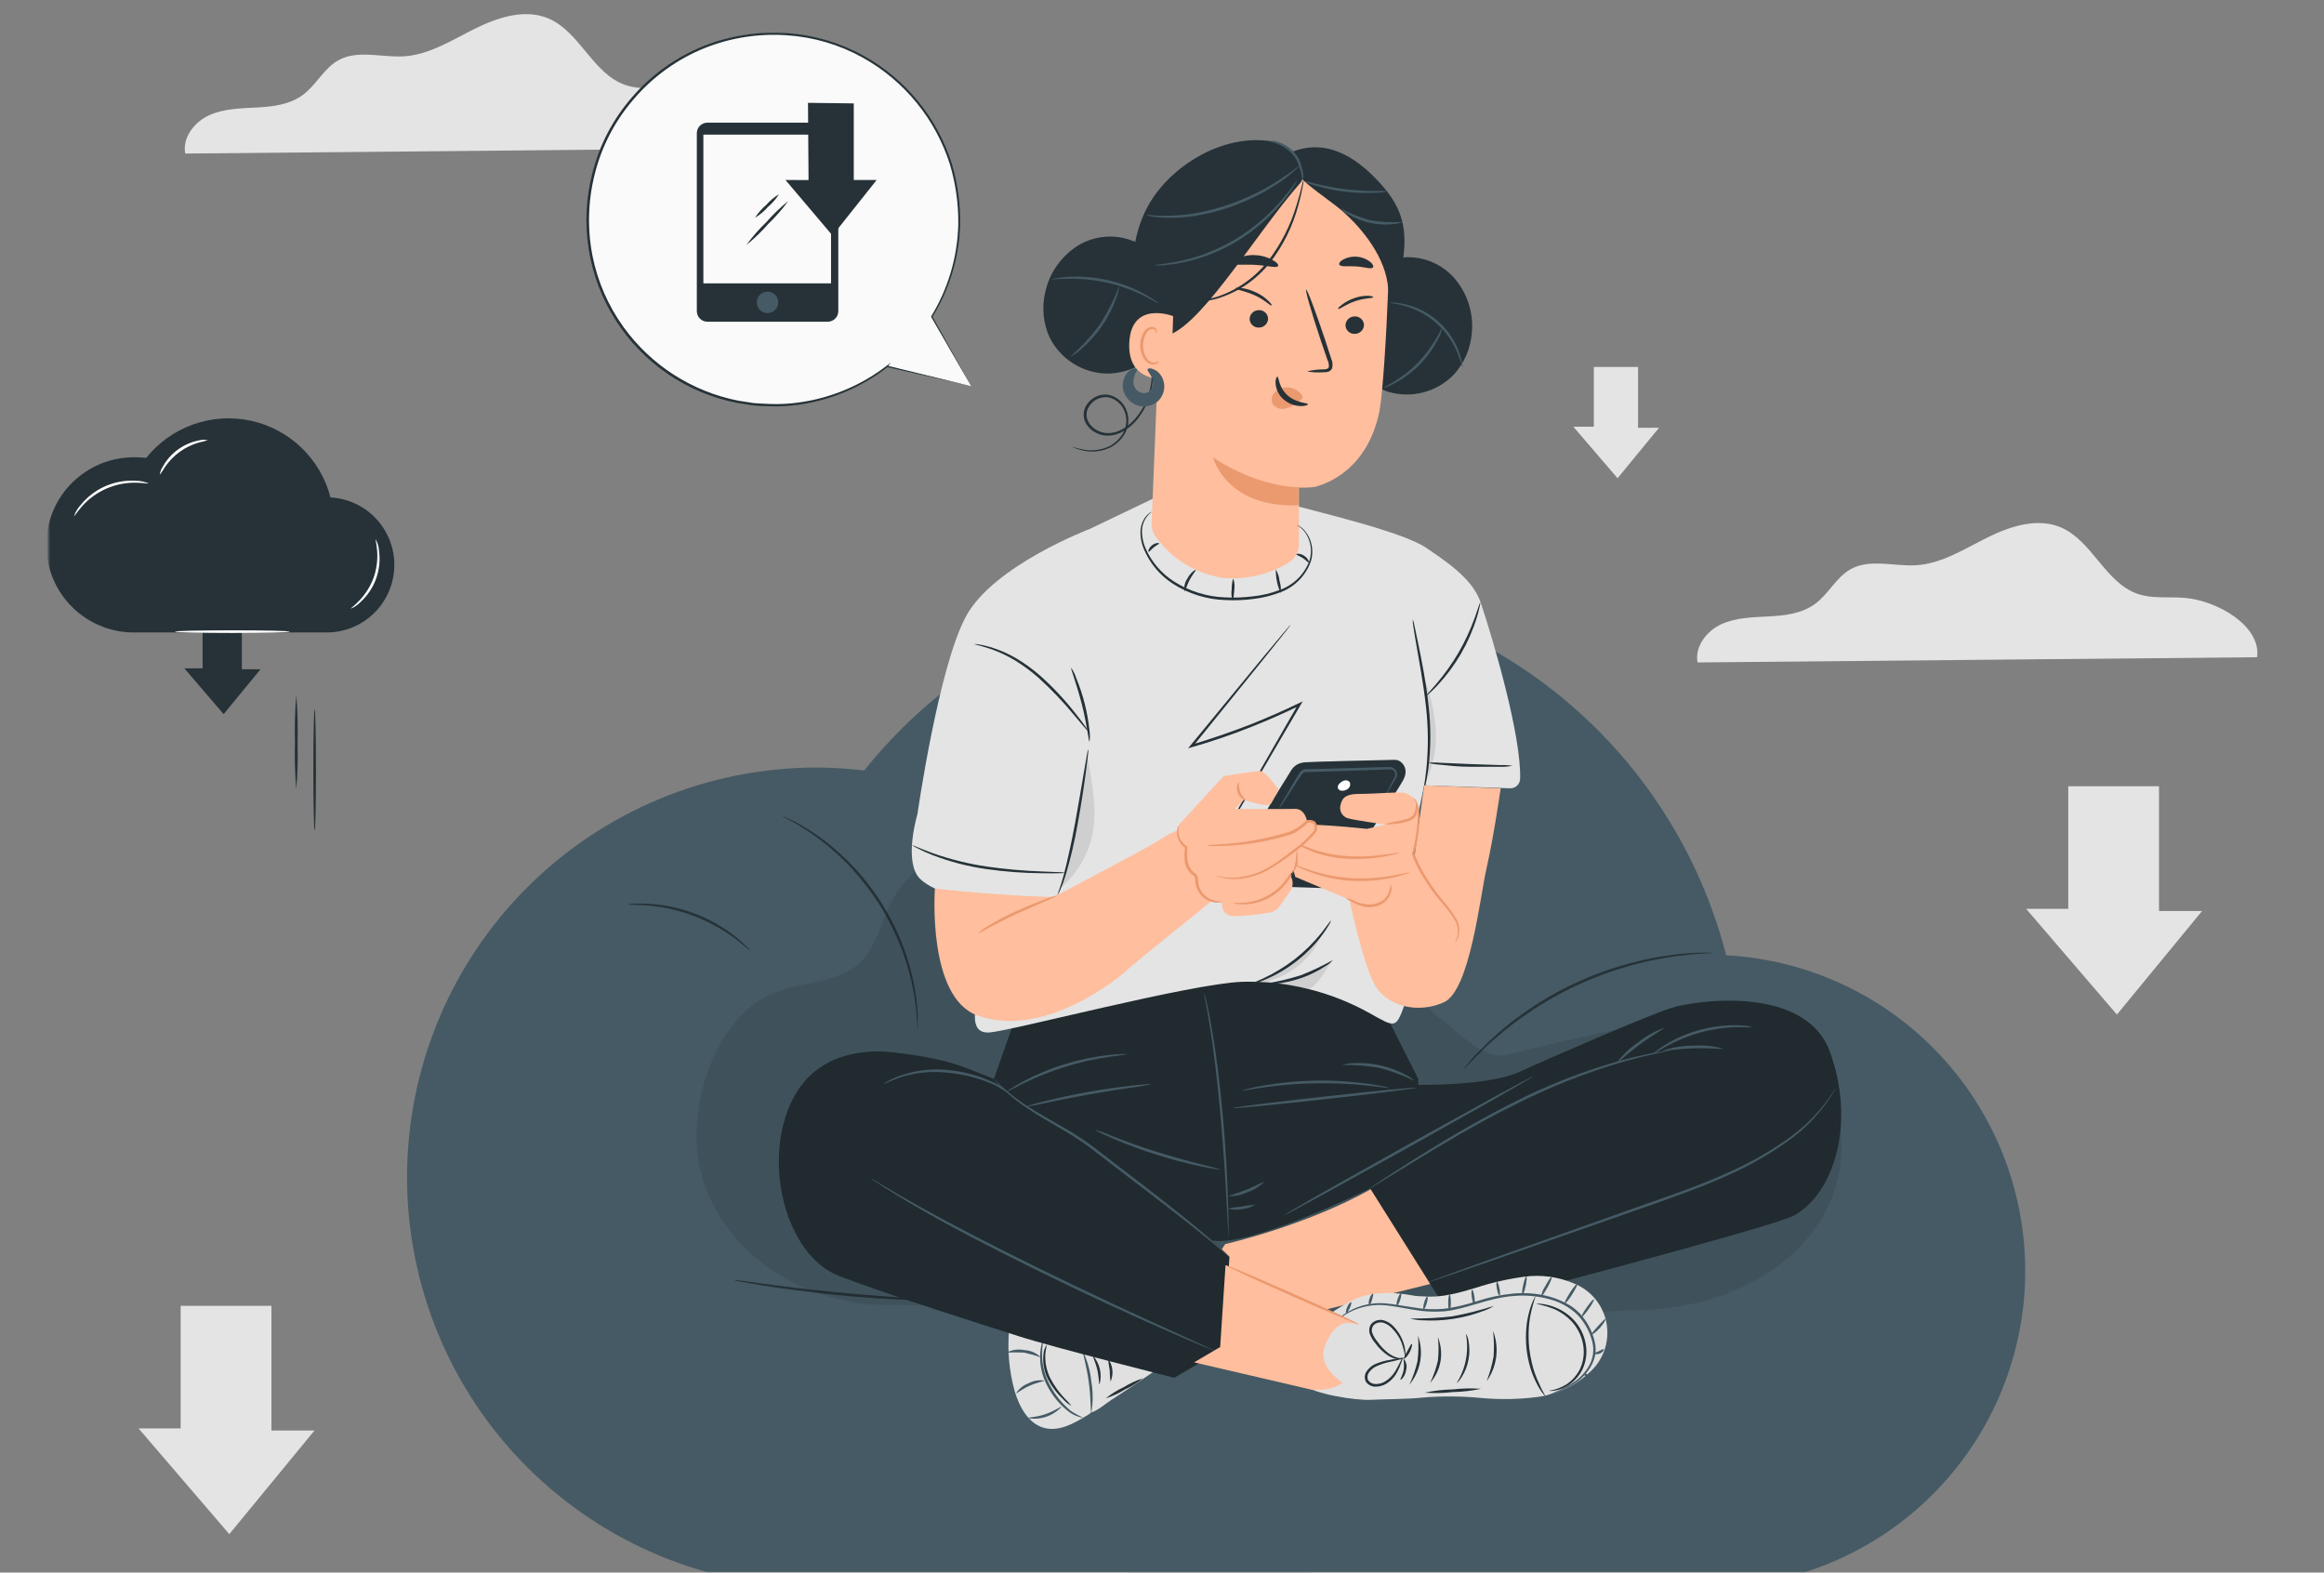 <svg width="671" height="454" viewBox="0 0 671 454" fill="none" xmlns="http://www.w3.org/2000/svg">
<rect x="0" y="0" width="671" height="454" fill="#808080" stroke="none"/>
<g clip-path="url(#clip0_2008_296)">
<mask id="mask0_2008_296" style="mask-type:alpha" maskUnits="userSpaceOnUse" x="0" y="0" width="671" height="454">
<path d="M671 0H0V454H671V0Z" fill="white"/>
</mask>
<g mask="url(#mask0_2008_296)">
<mask id="mask1_2008_296" style="mask-type:luminance" maskUnits="userSpaceOnUse" x="14" y="-44" width="645" height="619">
<path d="M658.125 -44H14V574.154H658.125V-44Z" fill="white"/>
</mask>
<g mask="url(#mask1_2008_296)">
<path d="M460.186 105.955V123.19H454.269L467.033 138.064L479 123.5H472.95V105.955H460.186Z" fill="#E4E4E4"/>
<path d="M597.159 227V262.385H585L611.206 292.915L635.79 263.019H623.365V227H597.159Z" fill="#E4E4E4"/>
<path d="M52.159 377V412.385H40L66.207 442.915L90.79 413.005H78.365V377H52.159Z" fill="#E4E4E4"/>
<path d="M215.035 42.824C216.274 33.837 203.584 26.445 194.052 25.677C189.522 25.309 184.8 26.017 180.491 24.512C171.166 21.265 167.432 9.21 158.358 5.329C151.555 2.452 143.734 5.004 137.124 8.28C130.513 11.556 124.021 15.791 116.643 16.263C110.238 16.662 103.274 14.286 97.666 17.414C93.49 19.76 91.292 24.571 87.441 27.404C83.589 30.237 78.764 30.783 74.16 31.034C69.556 31.285 64.643 31.329 60.378 33.277C56.114 35.225 52.602 39.74 53.487 44.329L215.035 42.824Z" fill="#E4E4E4"/>
<path d="M651.685 189.746C652.924 180.759 640.234 173.367 630.702 172.599C626.172 172.23 621.45 172.939 617.141 171.434C607.816 168.187 604.082 156.132 595.008 152.251C588.205 149.374 580.384 151.926 573.774 155.202C567.163 158.478 560.671 162.713 553.293 163.185C546.888 163.583 539.924 161.208 534.317 164.336C530.141 166.682 527.942 171.493 524.091 174.326C520.24 177.159 515.414 177.705 510.811 177.956C506.207 178.207 501.293 178.251 497.029 180.199C492.764 182.146 489.252 186.662 490.138 191.251L651.685 189.746Z" fill="#E4E4E4"/>
<path d="M280.388 111.482L269.011 91.429C276.044 80.013 278.552 66.378 276.042 53.206C273.533 40.035 266.187 28.278 255.45 20.247C244.712 12.216 231.359 8.491 218.015 9.806C204.67 11.12 192.3 17.378 183.336 27.35C174.372 37.322 169.461 50.286 169.57 63.694C169.679 77.103 174.799 89.986 183.924 99.811C193.049 109.636 205.519 115.692 218.883 116.79C232.247 117.887 245.538 113.947 256.144 105.742L280.388 111.482Z" fill="#FAFAFA"/>
<path d="M280.388 111.483L256.07 105.949H255.79L255.967 105.713L256.247 105.979C248.769 111.813 239.88 115.565 230.483 116.854C227.664 117.252 224.814 117.395 221.969 117.282C220.494 117.282 219.018 117.164 217.543 117.046L213.012 116.352C205.798 114.974 198.943 112.133 192.868 108.005C186.794 103.876 181.629 98.548 177.692 92.348C173.755 86.148 171.129 79.207 169.976 71.954C168.823 64.7 169.167 57.287 170.988 50.172C173.011 41.981 176.962 34.392 182.512 28.038C188.121 21.541 195.205 16.481 203.17 13.282C210.818 10.257 219.049 8.991 227.252 9.578C235.021 10.105 242.578 12.336 249.386 16.115C261.596 22.913 270.725 34.145 274.884 47.486C276.538 53.159 277.324 59.049 277.215 64.957C276.919 74.362 274.15 83.523 269.188 91.518V91.326L280.403 111.483L268.864 91.518V91.415V91.326C273.744 83.345 276.441 74.221 276.684 64.869C276.764 59.022 275.963 53.197 274.309 47.59C270.167 34.406 261.125 23.315 249.046 16.602C242.337 12.886 234.89 10.694 227.237 10.183C219.148 9.607 211.032 10.863 203.495 13.858C195.611 17.033 188.606 22.059 183.073 28.51C177.609 34.765 173.714 42.231 171.711 50.29C169.759 58.016 169.542 66.079 171.076 73.899C172.554 81.291 175.598 88.279 180.004 94.395C187.947 105.433 199.789 113.039 213.131 115.673L217.557 116.367C219.033 116.5 220.508 116.544 221.984 116.618C224.798 116.738 227.618 116.609 230.41 116.234C239.73 114.999 248.561 111.33 256.011 105.595L257.192 104.68L256.277 105.861L256.159 105.566L280.388 111.483Z" fill="#263238"/>
<path d="M238.998 35.416H204.233C202.554 35.416 201.193 36.777 201.193 38.456V89.836C201.193 91.515 202.554 92.876 204.233 92.876H238.998C240.677 92.876 242.038 91.515 242.038 89.836V38.456C242.038 36.777 240.677 35.416 238.998 35.416Z" fill="#263238"/>
<path d="M239.942 38.869H203.082V81.809H239.942V38.869Z" fill="#FAFAFA"/>
<path d="M221.601 90.397C223.312 90.397 224.699 89.009 224.699 87.298C224.699 85.587 223.312 84.199 221.601 84.199C219.889 84.199 218.502 85.587 218.502 87.298C218.502 89.009 219.889 90.397 221.601 90.397Z" fill="#455A64"/>
<path d="M226.779 51.957L240.37 67.997L253.119 51.957H246.508V29.853L233.287 29.69L233.449 51.987L226.779 51.957Z" fill="#263238"/>
<path d="M227.621 58.023C225.879 60.392 223.939 62.608 221.821 64.648C219.889 66.856 217.771 68.895 215.491 70.742C217.219 68.366 219.155 66.149 221.276 64.117C223.206 61.902 225.33 59.862 227.621 58.023Z" fill="#263238"/>
<path d="M224.935 56.06C224.056 57.445 222.971 58.689 221.718 59.748C220.649 60.974 219.395 62.025 218 62.862C218.874 61.472 219.959 60.228 221.217 59.173C222.283 57.944 223.538 56.894 224.935 56.06Z" fill="#263238"/>
<path d="M325.689 435.331V506.853H301.12L354.079 568.547L403.747 508.122H378.633V435.331H325.689Z" fill="#263238"/>
<path opacity="0.3" d="M325.689 435.331V506.853H301.12L354.079 568.547L403.747 508.122H378.633V435.331H325.689Z" fill="black"/>
<path d="M498.392 275.79C491.803 250.195 478.213 226.942 459.146 208.639C440.08 190.336 416.292 177.707 390.449 172.168C364.606 166.629 337.731 168.399 312.839 177.28C287.946 186.161 266.02 201.802 249.519 222.447C244.975 221.901 240.403 221.615 235.825 221.592C204.451 221.592 174.361 234.055 152.176 256.24C129.991 278.426 117.527 308.515 117.527 339.89C117.527 371.264 129.991 401.354 152.176 423.539C174.361 445.724 204.451 458.188 235.825 458.188H493.405C517.189 458.205 540.041 448.937 557.093 432.356C574.146 415.775 584.052 393.193 584.702 369.417C585.352 345.642 576.695 322.551 560.574 305.064C544.453 287.576 522.142 277.073 498.392 275.79Z" fill="#455A64"/>
<path d="M264.998 297.319C264.918 297.066 264.879 296.802 264.88 296.537C264.88 295.947 264.791 295.209 264.732 294.309C264.732 293.807 264.732 293.276 264.644 292.686C264.555 292.096 264.496 291.461 264.422 290.782C264.231 289.41 264.113 287.831 263.729 286.149C263.567 285.293 263.389 284.393 263.198 283.463C263.006 282.534 262.711 281.604 262.46 280.615C262.002 278.623 261.235 276.572 260.497 274.403C258.724 269.777 256.516 265.331 253.901 261.123C251.202 256.941 248.114 253.024 244.679 249.421C243.041 247.828 241.506 246.264 239.913 244.995C239.131 244.345 238.437 243.681 237.655 243.106L235.457 241.483C234.099 240.406 232.727 239.624 231.576 238.871L229.953 237.838L228.477 237.071L226.529 235.964C226.287 235.856 226.064 235.712 225.865 235.536C226.115 235.612 226.357 235.711 226.588 235.831L228.625 236.805L230.1 237.528C230.617 237.809 231.163 238.148 231.768 238.502C233.14 239.277 234.47 240.124 235.752 241.04L237.98 242.634C238.762 243.194 239.455 243.873 240.297 244.508C241.991 245.897 243.612 247.375 245.151 248.934C252.25 256.112 257.703 264.747 261.132 274.241C261.881 276.301 262.522 278.399 263.05 280.527C263.286 281.53 263.581 282.475 263.758 283.478C263.935 284.481 264.083 285.323 264.231 286.178C264.508 287.731 264.705 289.297 264.821 290.871C264.821 291.564 264.954 292.199 264.983 292.804C265.013 293.409 264.983 293.925 264.983 294.427V296.67C265.001 296.886 265.006 297.103 264.998 297.319Z" fill="#263238"/>
<path d="M216.598 274.448C216.495 274.551 214.945 272.972 212.171 270.921C204.818 265.46 196.082 262.168 186.953 261.418C183.456 261.123 181.272 261.256 181.272 261.123C181.752 260.983 182.249 260.913 182.748 260.917C184.143 260.822 185.543 260.822 186.939 260.917C196.244 261.356 205.175 264.711 212.466 270.508C213.568 271.37 214.608 272.307 215.58 273.312C215.962 273.65 216.304 274.031 216.598 274.448Z" fill="#263238"/>
<path d="M270.782 375.422C270.007 375.501 269.226 375.501 268.45 375.422C266.975 375.422 264.761 375.422 262.076 375.289C256.705 375.097 249.283 374.655 241.108 373.814C232.933 372.973 225.57 371.999 220.258 371.128C217.602 370.7 215.462 370.331 213.986 370.036C213.21 369.925 212.445 369.747 211.699 369.505C212.481 369.528 213.26 369.607 214.031 369.741L220.346 370.597C225.658 371.32 233.021 372.249 241.182 373.046C249.342 373.843 256.749 374.374 262.105 374.699L268.45 375.083C269.235 375.141 270.014 375.255 270.782 375.422Z" fill="#263238"/>
<path d="M494.526 275.067C494.255 275.128 493.978 275.163 493.7 275.17L491.324 275.332C490.306 275.332 489.037 275.451 487.591 275.642C486.145 275.834 484.463 275.923 482.648 276.247L479.785 276.705C478.797 276.867 477.778 277.118 476.716 277.325C474.591 277.723 472.363 278.357 470.002 278.977C459.822 281.873 450.173 286.382 441.42 292.331C439.428 293.733 437.509 295.032 435.842 296.419C434.986 297.097 434.145 297.717 433.393 298.366L431.209 300.27C429.733 301.45 428.626 302.66 427.564 303.664C426.502 304.667 425.631 305.582 424.923 306.349L423.285 308.061C423.1 308.271 422.892 308.459 422.665 308.622C422.808 308.383 422.976 308.16 423.167 307.958C423.565 307.471 424.082 306.881 424.642 306.143C425.203 305.405 426.118 304.402 427.21 303.369C428.302 302.336 429.379 301.082 430.781 299.872L432.95 297.924C433.702 297.245 434.544 296.61 435.385 295.917C437.052 294.441 438.97 293.172 440.962 291.741C449.782 285.671 459.558 281.127 469.884 278.298C472.26 277.693 474.517 277.074 476.657 276.705C477.734 276.498 478.767 276.262 479.77 276.115L482.722 275.716C484.551 275.421 486.234 275.347 487.694 275.214C488.95 275.091 490.21 275.032 491.472 275.037H493.848C494.074 275.023 494.302 275.033 494.526 275.067Z" fill="#263238"/>
<path d="M58.504 177.678V192.965H53.251L64.569 206.157L75.193 193.23H69.822V177.678H58.504Z" fill="#263238"/>
<path opacity="0.3" d="M58.504 177.678V192.965H53.251L64.569 206.157L75.193 193.23H69.822V177.678H58.504Z" fill="#263238"/>
<path d="M95.423 143.607C94.014 138.134 91.109 133.162 87.033 129.249C82.957 125.335 77.87 122.634 72.345 121.45C66.82 120.266 61.074 120.644 55.751 122.543C50.429 124.442 45.741 127.786 42.213 132.2C41.233 132.088 40.248 132.029 39.262 132.023C35.89 131.942 32.536 132.536 29.397 133.77C26.258 135.004 23.398 136.853 20.984 139.209C18.571 141.565 16.653 144.38 15.344 147.488C14.034 150.596 13.359 153.935 13.359 157.308C13.359 160.68 14.034 164.019 15.344 167.127C16.653 170.235 18.571 173.05 20.984 175.406C23.398 177.762 26.258 179.611 29.397 180.846C32.536 182.08 35.89 182.673 39.262 182.592H94.346C99.427 182.593 104.308 180.612 107.951 177.069C111.593 173.527 113.71 168.703 113.85 163.623C113.99 158.544 112.143 153.611 108.702 149.872C105.261 146.134 100.496 143.886 95.423 143.607Z" fill="#263238"/>
<path d="M101.236 175.746C101.236 175.642 102.24 174.934 103.656 173.473C105.51 171.575 106.943 169.307 107.862 166.818C108.742 164.316 109.094 161.658 108.895 159.012C108.732 156.976 108.363 155.737 108.481 155.707C109.022 156.71 109.344 157.817 109.426 158.953C109.811 161.688 109.522 164.476 108.583 167.074C107.644 169.671 106.085 172 104.04 173.857C103.249 174.677 102.293 175.32 101.236 175.746Z" fill="white"/>
<path d="M42.922 139.563C42.922 139.696 41.446 139.386 39.247 139.357C36.318 139.302 33.411 139.882 30.727 141.056C28.042 142.23 25.643 143.971 23.695 146.159C22.219 147.826 21.481 149.11 21.378 148.992C21.793 147.813 22.44 146.729 23.281 145.805C25.193 143.444 27.644 141.576 30.427 140.359C33.211 139.142 36.245 138.611 39.277 138.811C40.529 138.82 41.768 139.075 42.922 139.563Z" fill="white"/>
<path d="M59.994 127.08C59.161 127.351 58.314 127.573 57.456 127.744C55.457 128.311 53.574 129.225 51.893 130.444C50.218 131.663 48.766 133.16 47.599 134.871C47.157 135.641 46.664 136.38 46.123 137.084C46.251 136.191 46.579 135.339 47.082 134.59C48.148 132.699 49.614 131.063 51.376 129.795C53.133 128.509 55.146 127.618 57.279 127.183C58.163 126.938 59.093 126.903 59.994 127.08Z" fill="white"/>
<path d="M83.677 182.355C83.677 182.562 76.299 182.739 67.077 182.739C57.855 182.739 50.462 182.562 50.462 182.355C50.462 182.149 57.899 181.972 67.048 181.972C76.196 181.972 83.677 182.134 83.677 182.355Z" fill="white"/>
<path d="M85.536 227.892C85.156 223.373 85.028 218.836 85.153 214.302C85.028 209.764 85.156 205.222 85.536 200.697C85.925 205.221 86.054 209.764 85.92 214.302C86.053 218.836 85.925 223.373 85.536 227.892Z" fill="#263238"/>
<path d="M90.849 239.785C90.642 239.785 90.465 231.935 90.465 222.27C90.465 212.605 90.642 204.755 90.849 204.755C91.055 204.755 91.232 212.605 91.232 222.27C91.232 231.935 91.07 239.785 90.849 239.785Z" fill="#263238"/>
<g opacity="0.3">
<path opacity="0.3" d="M531.062 323.186C528.111 306.35 505.785 289.247 486.543 293.099C469.781 296.434 451.734 300.329 435.163 304.52C428.317 306.246 421.234 297.939 415.508 293.822C412.557 291.667 410.727 288.215 408.853 284.968C398.185 266.833 380.625 253.228 361.015 245.629C341.404 238.03 319.831 236.215 298.922 238.502C282.69 240.287 264.983 245.88 257.384 260.341C254.344 266.169 253.134 273.163 248.427 277.738C242.141 283.817 232.196 283.33 224.006 286.414C207.627 292.582 199.334 316 201.4 333.368C203.466 350.735 218.915 373.12 251.393 376.691C251.393 376.691 369.042 377.724 427.136 380.542C447.278 381.516 453.357 378.742 473.499 378.211C509.046 377.355 536.374 354.07 531.062 323.186Z" fill="black"/>
</g>
<path d="M314.947 407.812C316.924 407.31 319.137 405.274 320.849 404.182C325.04 401.486 329.186 398.717 333.288 395.874C318.532 391.595 306.064 388.216 291.337 384.069C290.832 389.972 291.381 395.918 292.96 401.629C294.318 406.188 296.915 411.043 301.519 412.253C305.695 413.345 309.945 411.043 313.633 408.771L314.652 408.136" fill="#E0E0E0"/>
<path d="M317.47 399.666C317.249 399.666 317.338 397.733 316.821 395.475C316.305 393.217 315.345 391.535 315.611 391.417C316.575 392.533 317.249 393.87 317.573 395.308C317.898 396.747 317.862 398.244 317.47 399.666Z" fill="#263238"/>
<path d="M320.643 398.884C320.491 397.789 320.412 396.684 320.407 395.579C320.178 394.499 320.025 393.404 319.949 392.303C320.63 393.243 321.053 394.346 321.174 395.501C321.296 396.656 321.113 397.822 320.643 398.884Z" fill="#263238"/>
<path d="M301.194 386.812C301.327 386.812 300.899 388.289 300.869 390.812C300.822 394.017 301.621 397.178 303.186 399.976C304.682 402.811 306.729 405.32 309.207 407.354C310.314 408.09 311.484 408.727 312.704 409.257C312.331 409.278 311.959 409.217 311.612 409.079C310.647 408.791 309.732 408.359 308.897 407.796C306.236 405.822 304.053 403.275 302.507 400.345C300.878 397.433 300.125 394.113 300.338 390.783C300.386 389.786 300.539 388.796 300.796 387.832C300.862 387.47 300.997 387.123 301.194 386.812Z" fill="#455A64"/>
<path d="M312.704 390.222C313.996 392.949 314.805 395.88 315.094 398.883C315.615 401.841 315.615 404.868 315.094 407.825C314.858 407.825 315.02 403.827 314.356 398.972C313.692 394.117 312.468 390.295 312.704 390.222Z" fill="#455A64"/>
<path d="M309.37 405.923C308.492 405.422 307.7 404.784 307.023 404.034C305.224 402.377 303.726 400.42 302.597 398.25C301.469 396.049 301.002 393.568 301.254 391.108C301.297 390.08 301.635 389.086 302.228 388.245C302.346 388.245 301.903 389.352 301.8 391.196C301.714 393.537 302.221 395.862 303.275 397.954C304.377 400.049 305.757 401.984 307.378 403.709C308.112 404.38 308.779 405.122 309.37 405.923Z" fill="#263238"/>
<path d="M329.998 397.925C328.408 399.213 326.663 400.299 324.804 401.156C323.065 402.233 321.202 403.095 319.256 403.724C320.839 402.421 322.585 401.33 324.45 400.478C326.187 399.401 328.05 398.543 329.998 397.925Z" fill="#263238"/>
<path d="M306.506 406.129C305.283 407.463 303.74 408.463 302.023 409.036C300.307 409.609 298.473 409.736 296.693 409.405C296.693 409.184 299.069 409.228 301.784 408.299C304.499 407.369 306.373 405.952 306.506 406.129Z" fill="#455A64"/>
<path d="M301.505 398.574C301.505 398.795 299.512 399.076 297.299 400.05C295.086 401.023 293.536 402.381 293.374 402.219C294.231 400.898 295.495 399.893 296.974 399.356C298.355 398.598 299.95 398.323 301.505 398.574Z" fill="#455A64"/>
<path d="M300.53 391.86C298.94 391.312 297.319 390.859 295.675 390.502C293.994 390.415 292.31 390.415 290.629 390.502C292.208 389.666 294.03 389.41 295.779 389.779C297.562 389.875 299.25 390.614 300.53 391.86Z" fill="#455A64"/>
<path d="M413.501 370.523C413.59 370.656 358.152 384.025 358.152 384.025L350.007 364.945L353.74 359.176C353.74 359.176 377.172 353.878 396.237 343.092L413.501 370.523Z" fill="#FFBE9D"/>
<path d="M283.413 316.163C283.413 316.163 280.875 312.459 270.133 307.191C261.206 302.764 238.29 299.164 229.008 317.092C219.727 335.021 226.854 362.526 242.289 368.399C257.723 374.271 283.413 382.313 293.934 385.707C304.455 389.101 339.058 397.763 339.058 397.763L353.283 389.426L354.965 362.865C354.965 362.865 335.354 342.723 318.665 337.16C301.976 331.597 283.413 316.163 283.413 316.163Z" fill="#202A2F"/>
<path d="M251.394 303.65C251.541 303.428 267.123 303.871 278.5 308.165C282.779 309.773 286.97 311.5 286.97 311.5L293.256 293.586L340.372 277.886H392.534L409.503 311.5V313.197C409.503 313.197 429.881 313.536 438.705 309.463C447.529 305.391 475.019 293.497 482.146 291.122C489.274 288.746 521.191 284.187 528.318 303.605C535.445 323.024 530.398 343.284 518.475 350.691C512.853 354.174 418.003 378.728 418.003 378.728L395.588 343.077C395.588 343.077 361.443 360.002 350.007 358.158C338.571 356.313 251.394 303.65 251.394 303.65Z" fill="#202A2F"/>
<path d="M347.602 286.547C347.702 286.77 347.781 287.002 347.838 287.24C347.971 287.772 348.148 288.436 348.354 289.232C348.782 290.974 349.328 293.526 349.83 296.684C350.981 303 352.132 311.809 353.017 321.563C353.903 331.316 354.375 340.17 354.567 346.648C354.67 349.85 354.7 352.447 354.7 354.247C354.7 355.073 354.7 355.723 354.7 356.313C354.74 356.552 354.74 356.797 354.7 357.036C354.652 356.797 354.622 356.556 354.611 356.313C354.611 355.752 354.611 355.073 354.508 354.247C354.404 352.343 354.286 349.82 354.124 346.677C353.799 340.273 353.224 331.434 352.353 321.681C351.483 311.927 350.405 303.162 349.402 296.832C348.915 293.674 348.443 291.121 348.104 289.365C347.956 288.554 347.823 287.89 347.72 287.329C347.638 287.076 347.598 286.812 347.602 286.547Z" fill="#455A64"/>
<path d="M408.986 314.022C408.986 314.229 397.181 315.719 382.558 317.342C367.935 318.966 356.086 320.117 355.998 319.895C355.909 319.674 367.802 318.198 382.425 316.575C397.048 314.952 408.956 313.816 408.986 314.022Z" fill="#455A64"/>
<path d="M401.195 314.097C400.631 314.122 400.066 314.077 399.513 313.964C398.436 313.816 396.886 313.625 394.953 313.433C389.941 312.887 384.899 312.655 379.858 312.739C374.821 312.837 369.795 313.241 364.807 313.949L360.277 314.643C359.725 314.769 359.161 314.838 358.595 314.849C359.113 314.618 359.658 314.454 360.218 314.362C361.266 314.082 362.8 313.757 364.718 313.418C374.732 311.668 384.958 311.489 395.027 312.887C396.945 313.167 398.495 313.433 399.557 313.669C400.116 313.756 400.665 313.9 401.195 314.097Z" fill="#455A64"/>
<path d="M408.411 312.06C405.177 310.472 401.79 309.216 398.303 308.312C394.756 307.661 391.151 307.379 387.546 307.471C388.566 307.115 389.638 306.935 390.718 306.94C395.941 306.638 401.145 307.788 405.755 310.26C406.73 310.715 407.627 311.322 408.411 312.06Z" fill="#455A64"/>
<path d="M364.969 341.232C363.629 342.577 361.991 343.588 360.188 344.184C358.483 345.005 356.606 345.405 354.714 345.349C354.714 345.128 357.09 344.597 359.893 343.461C362.697 342.324 364.836 341.055 364.969 341.232Z" fill="#455A64"/>
<path d="M362.461 347.843C360.018 349.152 357.192 349.559 354.479 348.994C355.779 348.634 357.115 348.421 358.463 348.359C359.773 348.044 361.114 347.871 362.461 347.843Z" fill="#455A64"/>
<path d="M442.63 310.762C442.415 310.942 442.183 311.1 441.936 311.234L439.885 312.459L432.242 316.885L406.891 331.14L381.422 345.202L373.661 349.393L371.521 350.499C371.276 350.635 371.019 350.749 370.754 350.839C370.966 350.656 371.199 350.497 371.447 350.367L373.513 349.127L381.157 344.7L406.507 330.446L431.976 316.384L439.738 312.208L441.863 311.101C442.1 310.95 442.358 310.835 442.63 310.762Z" fill="#455A64"/>
<path d="M482.426 303.251C482.113 303.354 481.792 303.432 481.467 303.487L478.722 304.048C476.332 304.55 472.894 305.347 468.703 306.527C457.806 309.699 447.234 313.894 437.126 319.055C425.232 324.957 414.992 331.302 407.496 335.832L398.642 341.233L396.222 342.709C395.945 342.884 395.653 343.037 395.352 343.166C395.596 342.942 395.863 342.745 396.148 342.576L398.48 341.012C400.516 339.669 403.467 337.736 407.156 335.404C414.534 330.742 424.863 324.382 436.742 318.391C446.886 313.206 457.531 309.063 468.511 306.025C472.746 304.904 476.214 304.196 478.619 303.797C479.814 303.561 480.759 303.458 481.393 303.369C481.731 303.287 482.078 303.247 482.426 303.251Z" fill="#455A64"/>
<path d="M505.785 296.537C505.785 296.67 504.074 296.537 501.359 296.537C497.781 296.643 494.229 297.178 490.779 298.13C487.334 299.094 484.016 300.461 480.892 302.203C478.487 303.561 477.1 304.564 477.026 304.461C476.952 304.357 477.307 304.121 477.912 303.634C478.771 302.949 479.673 302.318 480.612 301.746C483.706 299.824 487.06 298.358 490.572 297.393C494.079 296.421 497.705 295.949 501.344 295.991C502.445 296.001 503.544 296.08 504.635 296.227C505.031 296.274 505.419 296.379 505.785 296.537Z" fill="#455A64"/>
<path d="M497.58 302.778C497.58 303 493.626 302.483 488.727 302.66C483.828 302.837 480.021 303.605 479.977 303.383C482.773 302.379 485.726 301.879 488.697 301.908C491.687 301.67 494.694 301.965 497.58 302.778Z" fill="#455A64"/>
<path d="M480.464 296.758C480.568 296.964 477.174 298.765 473.396 301.583C469.619 304.401 466.889 307.117 466.727 306.954C468.428 304.607 470.531 302.579 472.939 300.963C475.186 299.138 477.732 297.715 480.464 296.758Z" fill="#455A64"/>
<path d="M530.383 313.594C530.334 313.7 530.28 313.804 530.221 313.904L529.734 314.775C529.277 315.557 528.598 316.664 527.609 318.036C524.84 321.961 521.492 325.444 517.678 328.365C511.998 332.611 505.861 336.209 499.381 339.093C492.121 342.442 483.843 345.393 475.167 348.433L430.692 364.001L417.176 368.619L413.502 369.844L412.528 370.154C412.419 370.196 412.305 370.221 412.188 370.228L412.498 370.08L413.443 369.696L417.087 368.339L430.515 363.484L474.916 347.71C483.592 344.67 491.856 341.808 499.101 338.443C505.545 335.608 511.665 332.086 517.354 327.937C521.171 325.075 524.564 321.687 527.432 317.874C528.436 316.531 529.173 315.439 529.66 314.701L530.221 313.86C530.329 313.673 530.383 313.585 530.383 313.594Z" fill="#455A64"/>
<path d="M351.704 390.37C351.337 390.264 350.977 390.136 350.626 389.986L347.587 388.762C344.96 387.684 341.168 386.076 336.52 384.025C327.209 379.937 314.386 374.094 300.515 367.292C286.645 360.489 274.146 354.011 265.337 348.847C260.91 346.309 257.428 344.154 255.008 342.605L252.278 340.79C251.951 340.595 251.645 340.368 251.363 340.111C251.712 340.266 252.047 340.449 252.367 340.657L255.156 342.354C257.59 343.83 261.132 345.91 265.573 348.36C274.427 353.333 286.91 359.766 300.825 366.598C314.74 373.43 327.474 379.318 336.711 383.523L347.705 388.555L350.656 389.898C351.02 390.019 351.371 390.177 351.704 390.37Z" fill="#455A64"/>
<path d="M255.053 312.961C255.446 312.615 255.888 312.332 256.366 312.119C257.609 311.459 258.901 310.896 260.232 310.437C264.665 308.907 269.387 308.402 274.044 308.962C278.694 309.406 283.225 310.696 287.412 312.769C288.662 313.428 289.831 314.23 290.895 315.159C291.307 315.472 291.67 315.845 291.972 316.266C290.436 315.155 288.829 314.144 287.162 313.241C282.958 311.348 278.471 310.162 273.881 309.729C269.338 309.174 264.729 309.576 260.35 310.909C257.03 311.987 255.112 313.093 255.053 312.961Z" fill="#455A64"/>
<path d="M354.95 362.879C354.694 362.738 354.46 362.559 354.257 362.348L352.368 360.74C350.73 359.264 348.31 357.346 345.3 354.926C339.279 350.101 330.78 343.638 321.41 336.481L314.593 331.243C312.365 329.59 310.166 328.173 307.923 326.816C303.496 324.204 299.512 321.976 296.31 319.777C293.748 318.091 291.361 316.153 289.183 313.993C288.591 313.413 288.029 312.802 287.501 312.163C287.295 311.956 287.116 311.723 286.97 311.47C286.97 311.47 287.811 312.326 289.39 313.786C291.628 315.839 294.043 317.691 296.605 319.32C299.822 321.445 303.88 323.614 308.292 326.211C310.491 327.524 312.719 328.941 315.035 330.638C317.352 332.335 319.462 334.09 321.867 335.876C331.238 343.033 339.693 349.555 345.639 354.513C348.59 356.977 350.996 359.028 352.56 360.504C353.371 361.241 353.962 361.832 354.36 362.245C354.576 362.437 354.774 362.65 354.95 362.879Z" fill="#455A64"/>
<path d="M316.039 326.093C317.826 326.648 319.579 327.303 321.292 328.055C324.524 329.31 328.995 331.006 334.027 332.556C339.058 334.105 343.662 335.374 347.012 336.201C348.846 336.598 350.659 337.09 352.442 337.676C351.946 337.697 351.449 337.648 350.966 337.529C350.007 337.396 348.62 337.145 346.923 336.791C342.499 335.867 338.125 334.715 333.82 333.338C329.508 331.98 325.267 330.404 321.115 328.616C319.536 327.922 318.252 327.332 317.382 326.904C316.905 326.686 316.454 326.414 316.039 326.093Z" fill="#455A64"/>
<path d="M332.358 313.02C330.612 313.429 328.843 313.735 327.061 313.934C323.785 314.421 319.255 315.115 314.282 316C309.31 316.886 304.824 317.815 301.578 318.494C299.84 318.933 298.075 319.258 296.295 319.468C296.725 319.248 297.181 319.084 297.652 318.981C298.538 318.715 299.836 318.361 301.445 317.963C304.676 317.151 309.147 316.148 314.15 315.248C319.152 314.348 323.682 313.772 326.987 313.388C328.64 313.211 329.938 313.093 330.912 313.034C331.391 312.959 331.878 312.954 332.358 313.02Z" fill="#455A64"/>
<path d="M325.364 304.358C325.364 304.476 323.328 304.653 320.081 305.14C311.584 306.393 303.332 308.951 295.616 312.724C292.665 314.2 290.879 315.188 290.82 315.07C291.167 314.737 291.56 314.454 291.986 314.229C292.753 313.713 293.904 313.034 295.365 312.237C299.187 310.2 303.194 308.53 307.332 307.25C311.466 305.974 315.709 305.084 320.007 304.594C321.66 304.417 322.959 304.328 323.918 304.313C324.399 304.252 324.887 304.267 325.364 304.358Z" fill="#455A64"/>
<path d="M384.654 378.86L375.801 399.519C379.062 402.47 391.457 404.358 395.825 404.137C400.192 403.916 406.508 403.96 410.861 403.473C416.407 403.026 421.981 403.065 427.52 403.591C433.062 404.116 438.646 404.012 444.165 403.281C449.697 402.522 454.855 400.056 458.921 396.228C460.886 394.492 462.372 392.28 463.237 389.804C464.101 387.328 464.315 384.671 463.857 382.089C463.399 379.507 462.285 377.086 460.623 375.058C458.96 373.03 456.804 371.463 454.361 370.508C449.911 368.616 445.035 367.949 440.24 368.575C435.469 369.204 430.767 370.271 426.192 371.763C421.279 373.238 416.247 374.714 411.141 374.271C410.108 374.183 409.075 374.271 408.057 374.035C401.388 372.796 394.437 372.737 388.432 376.514C387.251 377.267 385.909 377.931 384.654 378.86Z" fill="#E0E0E0"/>
<path d="M385.938 381.177C386.174 380.906 386.436 380.659 386.72 380.439C387.514 379.783 388.363 379.196 389.258 378.683C392.586 376.768 396.429 375.938 400.251 376.308C402.641 376.544 405.209 377.031 407.983 377.444C410.904 377.964 413.879 378.108 416.836 377.872C420.085 377.435 423.286 376.699 426.398 375.673C429.788 374.551 433.292 373.809 436.845 373.46C440.423 373.113 444.033 373.423 447.499 374.374C449.144 374.849 450.737 375.492 452.25 376.293C453.722 377.039 455.05 378.038 456.176 379.244C458.249 381.497 459.707 384.247 460.41 387.227C460.755 388.583 460.801 389.998 460.543 391.373C460.264 392.636 459.764 393.84 459.068 394.929C457.901 396.78 456.333 398.343 454.479 399.504C453.101 400.382 451.643 401.127 450.126 401.732C448.886 402.248 447.912 402.588 447.248 402.824C446.916 402.961 446.57 403.06 446.215 403.119C446.527 402.944 446.852 402.796 447.189 402.676C447.838 402.396 448.798 402.012 450.008 401.466C451.479 400.809 452.895 400.034 454.243 399.15C456.011 397.993 457.498 396.455 458.596 394.649C459.272 393.576 459.722 392.376 459.918 391.122C460.113 389.868 460.05 388.588 459.732 387.36C459.02 384.509 457.598 381.885 455.6 379.731C453.282 377.448 450.392 375.832 447.233 375.053C443.871 374.145 440.373 373.845 436.904 374.168C429.703 374.699 423.314 377.99 416.91 378.595C413.901 378.815 410.875 378.647 407.909 378.093C405.135 377.636 402.582 377.119 400.221 376.853C396.493 376.468 392.734 377.197 389.42 378.949C388.22 379.629 387.058 380.373 385.938 381.177Z" fill="#455A64"/>
<path d="M446.274 403.208C446.274 403.208 445.95 402.927 445.477 402.307C445.18 401.943 444.909 401.559 444.666 401.157C444.321 400.636 444.011 400.094 443.736 399.533C442.985 398.093 442.367 396.586 441.892 395.033C441.315 393.107 440.92 391.13 440.711 389.13C440.535 387.142 440.535 385.142 440.711 383.154C440.866 381.537 441.167 379.937 441.611 378.373C441.77 377.766 441.967 377.17 442.202 376.588C442.354 376.143 442.537 375.71 442.748 375.289C443.102 374.596 443.308 374.227 443.353 374.257C443.397 374.286 442.762 375.85 442.143 378.506C441.772 380.053 441.53 381.627 441.419 383.213C441.303 385.156 441.333 387.104 441.508 389.042C441.731 390.976 442.101 392.89 442.615 394.767C443.048 396.284 443.601 397.764 444.267 399.194C445.345 401.835 446.363 403.134 446.274 403.208Z" fill="#263238"/>
<path d="M390.098 375.968C390.29 376.071 390.098 376.838 389.67 377.724C389.242 378.609 388.903 379.317 388.696 379.199C388.49 379.081 388.578 378.314 388.962 377.384C389.346 376.455 389.921 375.864 390.098 375.968Z" fill="#455A64"/>
<path d="M396.399 373.519C396.591 373.607 396.399 374.36 396.148 375.245C395.898 376.131 395.529 376.839 395.322 376.721C395.116 376.603 395.116 375.865 395.411 374.935C395.706 374.006 396.207 373.43 396.399 373.519Z" fill="#455A64"/>
<path d="M404.501 373.356C404.692 373.43 404.589 374.3 404.265 375.303C403.94 376.307 403.497 377.074 403.305 377C403.114 376.927 403.202 376.071 403.527 375.067C403.851 374.064 404.294 373.297 404.501 373.356Z" fill="#455A64"/>
<path d="M412.1 374.316C412.307 374.316 412.233 375.245 411.938 376.264C411.643 377.282 411.229 378.064 411.038 378.005C410.846 377.946 410.905 377.075 411.2 376.042C411.495 375.009 411.893 374.257 412.1 374.316Z" fill="#455A64"/>
<path d="M418.504 378.328C418.297 378.328 418.12 377.295 418.135 376.026C418.149 374.757 418.312 373.739 418.533 373.739C418.754 373.739 418.902 374.772 418.902 376.026C418.902 377.281 418.71 378.328 418.504 378.328Z" fill="#455A64"/>
<path d="M425.616 376.513C425.395 376.513 425.1 375.628 424.937 374.477C424.775 373.326 424.819 372.367 425.026 372.338C425.232 372.308 425.542 373.223 425.705 374.374C425.867 375.525 425.852 376.484 425.616 376.513Z" fill="#455A64"/>
<path d="M432.197 370.065C432.404 370.065 432.743 370.892 432.949 371.998C433.156 373.105 433.156 374.035 432.949 374.064C432.743 374.094 432.404 373.238 432.197 372.131C431.99 371.025 431.99 370.095 432.197 370.065Z" fill="#455A64"/>
<path d="M440.697 368.501C440.904 368.501 440.815 369.755 440.52 371.202C440.225 372.648 439.782 373.799 439.576 373.754C439.369 373.71 439.458 372.5 439.768 371.054C440.077 369.608 440.491 368.457 440.697 368.501Z" fill="#455A64"/>
<path d="M447.986 368.708C448.178 368.796 447.661 370.183 446.82 371.659C445.979 373.135 445.153 374.404 444.976 374.3C445.137 373.241 445.535 372.233 446.141 371.349C446.968 369.8 447.75 368.619 447.986 368.708Z" fill="#455A64"/>
<path d="M455.408 370.656C455.585 370.774 454.906 372.131 453.933 373.695C452.959 375.259 451.941 376.44 451.763 376.322C451.586 376.204 452.265 374.846 453.239 373.282C454.213 371.718 455.231 370.538 455.408 370.656Z" fill="#455A64"/>
<path d="M460.19 375.141C460.352 375.259 459.703 376.484 458.714 377.886C457.725 379.288 456.811 380.321 456.648 380.203C456.486 380.085 457.121 378.845 458.124 377.443C459.127 376.041 460.013 375.009 460.19 375.141Z" fill="#455A64"/>
<path d="M463.524 380.838C463.701 380.956 463.037 382.151 461.916 383.39C460.794 384.63 459.673 385.397 459.54 385.25C459.407 385.102 460.263 384.084 461.355 382.874C462.447 381.664 463.347 380.705 463.524 380.838Z" fill="#455A64"/>
<path d="M463.037 389.529C463.2 389.647 462.831 390.37 461.96 390.753C461.089 391.137 460.293 390.93 460.322 390.753C460.352 390.576 460.957 390.385 461.65 390.075C462.344 389.765 462.875 389.381 463.037 389.529Z" fill="#455A64"/>
<path d="M458.316 396.966C458.316 397.157 458.183 397.408 457.858 397.364C457.534 397.32 457.43 396.995 457.563 396.833C457.61 396.762 457.674 396.704 457.748 396.663C457.823 396.621 457.906 396.599 457.991 396.597C458.072 396.626 458.143 396.676 458.2 396.74C458.257 396.804 458.296 396.882 458.316 396.966Z" fill="#455A64"/>
<path d="M406.861 399.902C407.909 397.693 408.716 395.378 409.267 392.996C409.581 390.549 409.631 388.076 409.414 385.618C410.268 388.006 410.481 390.575 410.033 393.071C409.585 395.566 408.492 397.901 406.861 399.843V399.902Z" fill="#263238"/>
<path d="M412.94 399.209C413.912 397.173 414.654 395.035 415.154 392.834C415.414 390.589 415.414 388.321 415.154 386.076C416.043 388.253 416.309 390.635 415.92 392.955C415.532 395.275 414.505 397.44 412.955 399.209H412.94Z" fill="#263238"/>
<path d="M420.599 399.253C423.254 395.024 424.193 389.941 423.225 385.043C423.646 385.67 423.909 386.388 423.992 387.138C424.337 388.922 424.337 390.755 423.992 392.539C423.674 394.329 423.008 396.038 422.03 397.571C421.307 398.736 420.672 399.312 420.599 399.253Z" fill="#263238"/>
<path d="M429.246 398.736C430.132 396.438 430.799 394.062 431.238 391.639C431.412 389.18 431.363 386.711 431.091 384.261C432.004 386.641 432.313 389.209 431.991 391.738C431.669 394.266 430.726 396.676 429.246 398.751V398.736Z" fill="#263238"/>
<path d="M405.312 392.259C404.918 392.431 404.484 392.492 404.058 392.436C402.888 392.361 401.755 391.99 400.767 391.358C399.35 390.401 398.112 389.202 397.108 387.817C396.427 387.036 395.888 386.142 395.514 385.176C395.329 384.62 395.283 384.027 395.381 383.449C395.494 382.829 395.817 382.266 396.296 381.856C396.762 381.482 397.313 381.229 397.899 381.119C398.486 381.008 399.091 381.043 399.661 381.221C400.665 381.552 401.572 382.124 402.302 382.889C403.518 384.112 404.459 385.581 405.061 387.197C405.471 388.271 405.714 389.4 405.784 390.547C405.85 390.965 405.825 391.393 405.711 391.801C405.484 390.289 405.098 388.805 404.56 387.374C403.915 385.871 402.977 384.512 401.8 383.376C401.152 382.697 400.346 382.19 399.454 381.9C399.003 381.766 398.527 381.742 398.065 381.829C397.603 381.916 397.169 382.112 396.798 382.402C396.462 382.714 396.229 383.121 396.129 383.569C396.029 384.017 396.067 384.484 396.237 384.91C396.586 385.8 397.085 386.624 397.713 387.345C398.643 388.694 399.79 389.881 401.107 390.857C402.346 391.716 403.805 392.203 405.312 392.259Z" fill="#263238"/>
<path d="M404.958 392.038C404.93 392.425 404.835 392.805 404.677 393.159C404.347 394.18 403.922 395.168 403.408 396.11C402.662 397.546 401.527 398.743 400.133 399.563C399.277 400.049 398.313 400.313 397.329 400.331C396.758 400.37 396.187 400.261 395.67 400.016C395.153 399.77 394.708 399.396 394.378 398.929C394.119 398.423 394.012 397.853 394.07 397.287C394.127 396.722 394.347 396.185 394.702 395.741C395.275 394.948 396.035 394.309 396.916 393.882C398.363 393.24 399.893 392.803 401.461 392.584C402.854 392.237 404.277 392.025 405.71 391.949C404.369 392.456 402.987 392.846 401.579 393.115C400.081 393.405 398.624 393.876 397.24 394.517C396.476 394.904 395.818 395.471 395.322 396.169C395.059 396.497 394.893 396.892 394.843 397.31C394.794 397.727 394.863 398.15 395.042 398.53C395.299 398.871 395.634 399.144 396.02 399.326C396.405 399.509 396.829 399.595 397.255 399.578C398.117 399.575 398.964 399.357 399.719 398.944C401.025 398.198 402.114 397.125 402.877 395.83C404.22 393.558 404.766 391.964 404.958 392.038Z" fill="#263238"/>
<path d="M404.353 398.323C404.176 398.176 405.032 397.039 405.283 395.372C405.534 393.705 405.12 392.421 405.283 392.303C405.657 392.736 405.918 393.255 406.041 393.814C406.165 394.373 406.148 394.954 405.991 395.505C405.74 397.408 404.471 398.485 404.353 398.323Z" fill="#263238"/>
<path d="M407.643 388.009C407.835 388.009 407.643 389.189 407.009 390.399C406.374 391.609 405.533 392.377 405.371 392.259C405.209 392.14 405.725 391.181 406.33 390.045C406.935 388.909 407.437 387.935 407.643 388.009Z" fill="#263238"/>
<path d="M431.268 377.03C430.256 377.702 429.153 378.224 427.992 378.58C422.475 380.637 416.59 381.522 410.713 381.177C409.499 381.171 408.293 380.998 407.127 380.66C411.219 380.71 415.31 380.498 419.374 380.026C423.4 379.287 427.373 378.287 431.268 377.03Z" fill="#263238"/>
<path d="M427.609 400.95C424.945 401.523 422.232 401.839 419.508 401.894C416.804 402.206 414.077 402.265 411.362 402.071C414.026 401.498 416.739 401.182 419.463 401.127C422.167 400.816 424.894 400.757 427.609 400.95Z" fill="#263238"/>
<path d="M447.189 401.525C449.038 401.265 450.809 400.61 452.383 399.607C454.045 398.472 455.378 396.92 456.249 395.106C457.25 392.866 457.529 390.37 457.046 387.964C456.577 385.543 455.442 383.3 453.77 381.486C452.389 380.02 450.735 378.837 448.901 378.004C447.159 377.296 445.349 376.767 443.5 376.425C444.012 376.332 444.537 376.332 445.049 376.425C446.443 376.588 447.809 376.941 449.107 377.473C451.059 378.264 452.823 379.455 454.287 380.97C456.087 382.859 457.306 385.225 457.798 387.787C458.321 390.353 458 393.018 456.884 395.387C455.933 397.291 454.479 398.899 452.678 400.035C451.476 400.793 450.129 401.296 448.724 401.51C448.218 401.611 447.697 401.616 447.189 401.525Z" fill="#263238"/>
<path d="M353.843 365.255L392.209 382.298C392.582 387.175 391.773 392.07 389.848 396.567C387.044 402.322 378.53 401.171 378.53 401.171L344.769 393.321L352.294 388.894L353.843 365.255Z" fill="#FFBE9D"/>
<path d="M388.136 399.592C386.618 398.53 385.231 397.292 384.004 395.903C382.779 394.499 382.089 392.706 382.057 390.842C382.223 389.164 382.79 387.549 383.709 386.135C384.494 384.426 385.844 383.04 387.531 382.21C389.656 381.413 391.958 382.328 394.038 383.346L394.437 391.905L388.136 399.592Z" fill="#E0E0E0"/>
<path d="M392.267 382.298C392.179 382.49 383.517 378.831 372.908 374.123C362.298 369.416 353.725 365.447 353.843 365.27C353.961 365.093 362.608 368.723 373.217 373.43C383.827 378.137 392.356 382.092 392.267 382.298Z" fill="#EB996E"/>
<path d="M435.945 227.583C436.315 227.602 436.685 227.549 437.033 227.425C437.382 227.302 437.703 227.11 437.977 226.862C438.251 226.613 438.474 226.313 438.632 225.979C438.789 225.644 438.879 225.281 438.896 224.912C439.324 212.782 431.327 185.307 427.49 173.901C425.144 166.936 417.161 161.845 411.672 158.097C404.973 153.567 381.289 148.019 373.484 145.864H370.857L334.572 143.164L314.637 152.711C314.637 152.711 286.999 163.188 278.987 177.796C270.974 192.405 264.88 235.093 264.88 235.093C264.88 235.093 261.206 247.297 264.88 252.8C267.167 256.239 275.681 259.219 283.34 260.68C279.193 274.492 282.469 284.747 282.322 286.503C282.012 290.133 279.223 298.588 285.76 298.072C292.297 297.555 343.411 284.053 358.595 283.448C371.45 283.1 384.162 286.22 395.396 292.479C403.054 296.773 402.995 297.083 405.725 289.528C408.455 281.973 399.734 273.459 399.734 273.459C399.734 273.459 407.555 245.201 411.2 226.727L435.945 227.583Z" fill="#E4E4E4"/>
<path d="M314.224 211.174C314.224 211.174 313.767 210.776 313.073 209.95C312.38 209.123 311.288 207.84 310.122 206.453C306.949 202.598 303.497 198.983 299.793 195.636C297.73 193.821 295.519 192.183 293.182 190.738C291.274 189.574 289.264 188.586 287.177 187.786C283.591 186.429 281.274 186.089 281.274 185.942C281.835 185.93 282.396 185.99 282.942 186.119C283.595 186.212 284.241 186.35 284.875 186.532C285.726 186.728 286.564 186.98 287.383 187.285C289.54 188.034 291.616 188.998 293.581 190.162C295.97 191.596 298.227 193.241 300.324 195.076C304.098 198.442 307.555 202.146 310.653 206.143C311.849 207.618 312.793 208.917 313.413 209.802C313.725 210.234 313.997 210.693 314.224 211.174Z" fill="#263238"/>
<path d="M307.569 251.974C306.981 252.083 306.382 252.127 305.784 252.107C304.633 252.107 302.965 252.18 300.899 252.107C295.532 252.074 290.173 251.675 284.86 250.911C279.545 250.165 274.333 248.819 269.322 246.898C267.81 246.316 266.333 245.651 264.895 244.906C264.344 244.671 263.823 244.368 263.346 244.006C263.346 243.888 265.677 245.009 269.543 246.396C274.58 248.156 279.773 249.431 285.052 250.203C290.337 250.941 295.656 251.409 300.988 251.605L305.857 251.797C306.433 251.794 307.007 251.853 307.569 251.974Z" fill="#263238"/>
<path d="M384.299 265.815C384.181 266.209 384.002 266.583 383.768 266.922C383.214 267.874 382.608 268.795 381.953 269.681C377.6 275.578 371.717 280.171 364.94 282.962C363.922 283.393 362.877 283.758 361.811 284.054C361.432 284.195 361.035 284.28 360.631 284.304C360.631 284.172 362.21 283.626 364.718 282.475C367.968 280.952 371.041 279.076 373.882 276.882C376.703 274.662 379.267 272.133 381.525 269.342C383.193 267.202 384.122 265.756 384.299 265.815Z" fill="#263238"/>
<path d="M384.89 277.147C384.206 277.919 383.392 278.563 382.485 279.051C380.407 280.394 378.178 281.489 375.844 282.312C373.509 283.134 371.089 283.688 368.629 283.965C367.613 284.14 366.575 284.14 365.56 283.965C368.95 283.393 372.298 282.59 375.579 281.559C378.781 280.306 381.892 278.831 384.89 277.147Z" fill="#263238"/>
<path d="M427.387 173.901C427.388 174.325 427.329 174.748 427.21 175.155C426.98 176.277 426.689 177.385 426.339 178.475C425.211 182.078 423.682 185.543 421.78 188.804C419.866 192.072 417.6 195.12 415.021 197.894C414.033 198.941 413.192 199.753 412.572 200.284C411.952 200.816 411.613 201.096 411.569 201.052C411.524 201.007 412.749 199.709 414.623 197.525C417.053 194.689 419.226 191.642 421.116 188.421C422.986 185.185 424.562 181.787 425.823 178.269C426.797 175.598 427.269 173.871 427.387 173.901Z" fill="#263238"/>
<path d="M436.683 221.09C435.508 221.32 434.309 221.414 433.112 221.371C430.899 221.371 427.845 221.371 424.48 221.371C421.116 221.371 418.061 221.016 415.863 220.78C414.665 220.729 413.477 220.541 412.321 220.22C413.509 220.104 414.705 220.104 415.892 220.22L424.51 220.588L433.112 220.884C434.307 220.831 435.503 220.9 436.683 221.09Z" fill="#263238"/>
<path d="M407.91 178.785C408.134 179.418 408.302 180.07 408.411 180.733C408.706 182.209 409.09 183.935 409.533 186.089C410.448 190.619 411.761 196.891 412.484 203.929C413.169 209.947 413.139 216.024 412.395 222.035C412.056 224.322 411.717 226.166 411.392 227.421C411.267 228.085 411.085 228.736 410.846 229.368C410.861 228.693 410.945 228.02 411.097 227.362C411.333 226.107 411.599 224.248 411.849 221.961C412.437 215.987 412.393 209.968 411.717 204.003C410.935 197.023 409.71 190.723 408.943 186.193C408.544 183.92 408.234 182.061 408.057 180.792C407.932 180.131 407.882 179.458 407.91 178.785Z" fill="#263238"/>
<path d="M314.224 216.279C314.252 216.852 314.217 217.426 314.12 217.991C314.002 219.083 313.81 220.647 313.56 222.58C313.043 226.461 312.261 231.817 311.184 237.69C310.311 242.721 309.149 247.697 307.702 252.594C307.254 254.074 306.722 255.527 306.108 256.947C305.895 257.468 305.622 257.963 305.296 258.422C305.178 258.422 306.211 256.179 307.185 252.402C308.159 248.624 309.354 243.371 310.431 237.513C311.509 231.655 312.364 226.328 313.028 222.477C313.333 220.677 313.599 219.157 313.825 217.917C313.893 217.357 314.027 216.808 314.224 216.279Z" fill="#263238"/>
<path d="M309.252 192.773C309.882 193.682 310.379 194.675 310.727 195.725C312.728 200.576 314.02 205.689 314.564 210.908C314.722 211.985 314.722 213.078 314.564 214.155C314.328 214.155 313.87 209.256 312.365 203.368C310.86 197.481 309.045 192.862 309.252 192.773Z" fill="#263238"/>
<path d="M351.01 245.097C351.125 244.806 351.264 244.525 351.423 244.256C351.748 243.666 352.191 242.884 352.737 241.881L357.695 233.101C362.018 225.575 368.024 215.128 374.93 203.117L375.417 203.633C370.99 205.758 366.356 207.853 361.428 209.801C355.526 212.162 349.623 214.154 344.178 215.704L343.027 216.043L343.795 215.113L364.453 190.028L370.503 182.798L372.141 180.88C372.324 180.651 372.526 180.439 372.746 180.245C372.599 180.5 372.432 180.742 372.244 180.968L370.695 182.945L364.792 190.323L344.311 215.63L343.913 215.04C349.343 213.416 355.171 211.424 361.089 209.137C365.987 207.189 370.68 205.109 375.033 203.013L376.14 202.482L375.52 203.53L358.049 233.381L352.899 242.058L351.423 244.374C351.308 244.627 351.169 244.869 351.01 245.097Z" fill="#263238"/>
<g opacity="0.3">
<path opacity="0.3" d="M377.483 285.484C379.224 285.942 382.559 280.674 384.492 277.442C378.589 280.718 372.894 284.643 366.283 283.212C369.957 282.229 373.333 280.357 376.113 277.76C378.892 275.163 380.989 271.922 382.219 268.323C377.603 275.367 370.786 280.685 362.83 283.448C362.83 283.448 374.723 284.761 377.483 285.484Z" fill="black"/>
</g>
<path d="M309.251 128.851C309.251 128.851 310.254 129.265 312.202 129.678C314.866 130.315 317.667 130.039 320.156 128.896C321.831 128.072 323.227 126.774 324.169 125.162C324.717 124.264 325.06 123.256 325.172 122.21C325.284 121.164 325.163 120.106 324.818 119.112C324.47 118.008 323.833 117.016 322.975 116.238C322.117 115.461 321.068 114.925 319.934 114.686C318.713 114.547 317.48 114.806 316.417 115.422C315.354 116.039 314.518 116.981 314.032 118.109C313.809 118.677 313.706 119.284 313.728 119.894C313.751 120.503 313.9 121.101 314.165 121.65C314.721 122.73 315.597 123.611 316.673 124.174C317.698 124.757 318.859 125.057 320.038 125.044C321.175 125.018 322.296 124.756 323.328 124.277C325.267 123.343 326.956 121.963 328.257 120.249C329.436 118.78 330.391 117.143 331.09 115.394C332.1 112.84 332.601 110.113 332.565 107.367C332.565 105.434 332.314 104.416 332.388 104.342C332.494 104.586 332.563 104.845 332.595 105.109C332.734 105.855 332.822 106.609 332.86 107.367C332.996 110.17 332.539 112.971 331.518 115.586C330.832 117.405 329.877 119.111 328.685 120.647C327.341 122.461 325.579 123.924 323.549 124.912C322.431 125.443 321.216 125.74 319.979 125.782C318.668 125.8 317.376 125.475 316.231 124.838C315.017 124.199 314.032 123.199 313.412 121.975C313.095 121.334 312.916 120.634 312.888 119.919C312.86 119.205 312.983 118.492 313.25 117.829C313.794 116.542 314.742 115.468 315.95 114.768C317.159 114.068 318.562 113.78 319.949 113.948C321.208 114.198 322.376 114.782 323.331 115.639C324.286 116.496 324.994 117.593 325.379 118.817C325.748 119.907 325.871 121.064 325.741 122.207C325.611 123.349 325.23 124.449 324.627 125.428C323.597 127.121 322.094 128.476 320.303 129.324C317.697 130.48 314.769 130.689 312.025 129.914C311.291 129.728 310.575 129.476 309.885 129.161C309.664 129.081 309.451 128.977 309.251 128.851Z" fill="#263238"/>
<path d="M424.938 96.284C425.247 93.285 424.911 90.255 423.951 87.396C422.992 84.538 421.431 81.918 419.375 79.714C417.279 77.541 414.666 75.936 411.781 75.048C408.896 74.16 405.832 74.019 402.878 74.638C398.625 75.428 394.711 77.486 391.648 80.54C390.705 81.485 389.936 82.589 389.376 83.801C389.273 83.978 389.184 84.17 389.081 84.362C388.977 84.554 388.859 84.849 388.756 85.1V85.218C386.93 89.396 386.475 94.045 387.458 98.498C388.249 101.858 389.884 104.962 392.207 107.515C394.531 110.068 397.467 111.988 400.738 113.091C404.047 114.087 407.565 114.157 410.91 113.293C414.256 112.43 417.301 110.665 419.714 108.193C422.721 104.908 424.558 100.721 424.938 96.284Z" fill="#263238"/>
<path d="M422.296 106.142C422.163 106.142 421.897 104.46 420.82 101.936C419.485 98.643 417.411 95.7 414.758 93.336C412.104 90.972 408.943 89.25 405.518 88.302C402.892 87.564 401.091 87.505 401.18 87.358C401.58 87.291 401.989 87.291 402.39 87.358C403.489 87.416 404.58 87.574 405.651 87.83C409.225 88.653 412.534 90.364 415.273 92.803C418.012 95.243 420.092 98.333 421.322 101.789C421.695 102.825 421.976 103.891 422.163 104.976C422.27 105.355 422.315 105.749 422.296 106.142Z" fill="#455A64"/>
<path d="M416.526 94.484C416.257 95.702 415.804 96.871 415.183 97.952C413.807 100.636 412.036 103.098 409.93 105.256C407.809 107.395 405.376 109.201 402.715 110.613C401.649 111.273 400.49 111.771 399.276 112.088C399.129 111.837 404.53 109.742 409.384 104.71C414.239 99.678 416.29 94.337 416.526 94.484Z" fill="#455A64"/>
<path d="M400.605 88.139C400.383 88.006 402.154 85.188 403.556 81.41C404.344 79.102 404.864 76.71 405.105 74.283C405.363 74.981 405.454 75.728 405.371 76.467C405.294 78.251 404.925 80.011 404.279 81.676C403.478 84.045 402.231 86.239 400.605 88.139Z" fill="#263238"/>
<path d="M400.826 83.004C401.187 74.584 398.342 66.339 392.866 59.932C387.39 53.525 379.689 49.431 371.314 48.476C366.991 47.994 362.615 48.388 358.448 49.636C354.281 50.883 350.408 52.958 347.061 55.736C343.713 58.515 340.961 61.939 338.967 65.805C336.974 69.672 335.78 73.9 335.458 78.238L332.506 151.073C332.454 152.483 332.874 153.87 333.702 155.013C338.295 161.318 345.187 165.559 352.884 166.818C359.555 167.469 366.258 165.948 371.993 162.48C372.927 161.927 373.699 161.138 374.233 160.193C374.766 159.248 375.042 158.179 375.033 157.094V140.862C375.033 140.835 375.044 140.809 375.063 140.789C375.083 140.77 375.109 140.759 375.136 140.759C376.659 140.846 378.187 140.777 379.696 140.552C383.99 139.416 394.894 134.99 398.273 118.802C399.262 113.313 400.221 98.115 400.826 83.004Z" fill="#FFBE9D"/>
<path d="M377.35 107.234C378.889 106.848 380.47 106.65 382.057 106.644C382.794 106.644 383.532 106.496 383.65 106.009C383.737 105.267 383.598 104.516 383.252 103.855C382.647 102.069 381.998 100.195 381.334 98.247C378.678 90.264 376.789 83.728 377.113 83.624C377.438 83.521 379.858 89.91 382.514 97.879C383.149 99.856 383.768 101.73 384.344 103.515C384.765 104.404 384.854 105.414 384.595 106.363C384.475 106.614 384.3 106.835 384.083 107.009C383.865 107.182 383.612 107.305 383.34 107.367C382.929 107.455 382.507 107.49 382.086 107.47C380.504 107.586 378.913 107.507 377.35 107.234Z" fill="#263238"/>
<path d="M393.817 93.865C393.783 94.553 393.482 95.202 392.978 95.673C392.474 96.144 391.807 96.4 391.117 96.388C390.778 96.4 390.44 96.344 390.123 96.224C389.806 96.103 389.516 95.921 389.27 95.688C389.024 95.454 388.827 95.174 388.691 94.863C388.554 94.553 388.481 94.218 388.476 93.879C388.503 93.188 388.801 92.535 389.307 92.062C389.813 91.59 390.484 91.336 391.176 91.356C391.515 91.344 391.853 91.4 392.17 91.52C392.487 91.641 392.777 91.823 393.023 92.056C393.269 92.29 393.466 92.57 393.602 92.88C393.738 93.191 393.812 93.525 393.817 93.865Z" fill="#263238"/>
<path d="M396.473 85.852C396.207 86.132 394.068 86 391.353 86.915C388.638 87.829 386.837 89.261 386.483 89.187C386.129 89.113 386.483 88.715 387.324 88.066C388.469 87.169 389.763 86.48 391.146 86.029C392.475 85.557 393.883 85.346 395.292 85.409C396.222 85.483 396.606 85.704 396.473 85.852Z" fill="#263238"/>
<path d="M366.135 92.05C366.1 92.739 365.799 93.388 365.295 93.858C364.791 94.329 364.124 94.586 363.434 94.573C363.096 94.583 362.759 94.526 362.443 94.405C362.126 94.284 361.837 94.102 361.592 93.869C361.346 93.635 361.149 93.356 361.012 93.046C360.875 92.737 360.801 92.403 360.793 92.065C360.824 91.375 361.124 90.724 361.628 90.252C362.133 89.781 362.803 89.525 363.493 89.542C363.832 89.53 364.17 89.586 364.487 89.706C364.804 89.826 365.094 90.008 365.34 90.242C365.586 90.475 365.783 90.755 365.919 91.066C366.056 91.376 366.129 91.711 366.135 92.05Z" fill="#263238"/>
<path d="M367.08 88.213C366.652 88.213 365.088 86.531 362.284 85.262C359.48 83.993 357.031 83.668 356.824 83.344C356.618 83.019 357.223 83.034 358.3 83.137C359.84 83.325 361.337 83.774 362.727 84.465C364.111 85.094 365.363 85.98 366.416 87.077C367.153 87.755 367.271 88.198 367.08 88.213Z" fill="#263238"/>
<path d="M374.9 140.655C374.9 140.655 363.76 140.98 350.243 132.067C350.243 132.067 353.962 146.72 374.9 145.864V140.655Z" fill="#EB996E"/>
<path d="M375.829 113.976C375.304 113.273 374.613 112.711 373.817 112.34C373.021 111.969 372.146 111.801 371.27 111.851C370.636 111.878 370.013 112.029 369.438 112.298C368.863 112.566 368.347 112.946 367.92 113.416C367.522 113.868 367.271 114.431 367.203 115.03C367.134 115.629 367.251 116.234 367.536 116.765C367.979 117.299 368.569 117.692 369.232 117.894C369.896 118.096 370.604 118.098 371.27 117.901C372.641 117.494 373.919 116.822 375.032 115.924C375.369 115.715 375.665 115.445 375.903 115.127C376.006 114.972 376.062 114.79 376.062 114.603C376.062 114.417 376.006 114.235 375.903 114.08" fill="#EB996E"/>
<path d="M368.806 108.754C369.264 108.754 369.131 111.823 371.757 114.14C374.384 116.456 377.66 116.279 377.66 116.707C377.66 116.899 376.892 117.268 375.491 117.238C373.665 117.167 371.919 116.469 370.547 115.261C369.263 114.125 368.461 112.542 368.304 110.834C368.201 109.477 368.585 108.724 368.806 108.754Z" fill="#263238"/>
<path d="M369.013 76.791C368.614 77.5 365.84 76.659 362.446 76.467C359.053 76.275 356.205 76.718 355.88 75.95C355.747 75.596 356.323 74.962 357.533 74.475C359.137 73.808 360.876 73.53 362.609 73.663C364.346 73.754 366.036 74.26 367.537 75.139C368.688 75.729 369.205 76.452 369.013 76.791Z" fill="#263238"/>
<path d="M396.414 77.205C395.883 77.825 393.935 77.057 391.56 76.91C389.184 76.762 387.133 77.116 386.705 76.423C386.513 76.083 386.867 75.449 387.767 74.947C388.995 74.286 390.388 73.994 391.779 74.107C393.169 74.219 394.497 74.731 395.603 75.582C396.414 76.26 396.65 76.939 396.414 77.205Z" fill="#263238"/>
<path d="M373.734 44.742C372.259 42.219 369.308 41.112 366.238 40.684C353.46 39.002 339.383 46.941 332.447 57.801C325.512 68.662 325.423 84.731 330.868 96.388L335.664 97.14C345.61 96.358 361.841 68.307 375.505 52.725C377.202 50.807 375.092 46.985 373.734 44.742Z" fill="#263238"/>
<path d="M398.288 52.695C392.858 46.793 384.049 39.504 373.07 43.842C371.492 46.97 374.856 50.939 377.63 53.227C381.717 56.606 385.274 58.863 387.959 61.268C393.375 66.153 400.133 74.268 400.826 83.402C400.826 83.978 401.313 84.052 401.889 83.948C402.464 83.845 404.264 80.067 405.061 75.095C406.714 64.529 403.733 58.657 398.288 52.695Z" fill="#263238"/>
<path d="M336.446 80.481C335.857 78.04 334.705 75.771 333.081 73.856C332.021 72.597 330.765 71.516 329.363 70.654C326.741 69.156 323.782 68.347 320.763 68.303C317.744 68.259 314.763 68.981 312.099 70.403C309.475 71.872 307.196 73.886 305.414 76.309C303.632 78.732 302.39 81.508 301.769 84.451C300.753 88.797 301.204 93.358 303.053 97.421C304.598 100.511 306.961 103.119 309.886 104.958C312.811 106.798 316.184 107.799 319.639 107.853C323.095 107.816 326.485 106.898 329.487 105.186C332.49 103.474 335.007 101.025 336.8 98.07C339.249 93.909 338.556 86.561 336.446 80.481Z" fill="#263238"/>
<path d="M338.719 91.282C338.424 91.135 326.56 86.694 326.044 99.088C325.527 111.483 338.085 109.418 338.114 109.093C338.144 108.768 338.719 91.282 338.719 91.282Z" fill="#FFBE9D"/>
<path d="M334.528 104.238C334.528 104.238 334.307 104.386 333.938 104.533C333.417 104.74 332.836 104.74 332.315 104.533C331.031 103.987 330.013 101.863 330.042 99.635C330.052 98.569 330.305 97.519 330.78 96.565C330.913 96.182 331.137 95.837 331.433 95.56C331.728 95.282 332.087 95.08 332.477 94.972C332.727 94.918 332.988 94.953 333.214 95.072C333.441 95.19 333.619 95.385 333.717 95.621C333.879 95.975 333.79 96.211 333.849 96.241C333.908 96.27 334.13 96.049 334.041 95.532C333.995 95.218 333.832 94.934 333.584 94.736C333.254 94.462 332.83 94.329 332.403 94.367C331.891 94.449 331.409 94.66 331.001 94.98C330.593 95.3 330.273 95.719 330.072 96.196C329.504 97.249 329.2 98.424 329.187 99.62C329.187 102.113 330.337 104.504 332.138 105.109C332.467 105.219 332.817 105.254 333.162 105.211C333.507 105.167 333.838 105.047 334.13 104.858C334.499 104.533 334.572 104.268 334.528 104.238Z" fill="#EB996E"/>
<path d="M400.841 55.175C399.664 55.498 398.447 55.657 397.226 55.647C394.297 55.812 391.358 55.713 388.447 55.352C385.544 55.014 382.675 54.427 379.873 53.596C378.686 53.313 377.543 52.866 376.479 52.268C377.679 52.449 378.862 52.72 380.021 53.079C382.843 53.759 385.7 54.281 388.579 54.643C391.46 54.974 394.356 55.146 397.256 55.16C398.45 55.069 399.649 55.074 400.841 55.175Z" fill="#455A64"/>
<path d="M404.958 64.072C404.112 64.456 403.2 64.672 402.272 64.707C400.035 64.953 397.772 64.833 395.573 64.353C393.379 63.87 391.276 63.038 389.346 61.889C388.509 61.472 387.766 60.89 387.162 60.177C389.867 61.669 392.747 62.819 395.735 63.6C398.78 64.125 401.876 64.283 404.958 64.072Z" fill="#455A64"/>
<path d="M330.868 62.08C330.868 61.918 333.554 62.39 337.877 62.272C340.411 62.203 342.936 61.947 345.432 61.505C348.477 60.931 351.479 60.152 354.419 59.173C357.354 58.161 360.223 56.963 363.007 55.588C365.27 54.449 367.468 53.183 369.588 51.795C373.218 49.434 375.239 47.649 375.342 47.752C374.929 48.238 374.469 48.683 373.97 49.08C373.528 49.493 372.952 49.966 372.259 50.556C371.565 51.146 370.783 51.707 369.898 52.312C367.791 53.775 365.593 55.101 363.316 56.281C360.523 57.705 357.633 58.932 354.669 59.955C351.693 60.954 348.644 61.724 345.55 62.257C343.019 62.672 340.457 62.879 337.892 62.877C336.907 62.895 335.921 62.855 334.941 62.759C334.198 62.731 333.459 62.652 332.727 62.523C332.095 62.433 331.473 62.285 330.868 62.08Z" fill="#455A64"/>
<path d="M374.517 52.12C374.248 52.729 373.917 53.307 373.528 53.847C373.189 54.393 372.761 55.057 372.215 55.78C371.669 56.503 371.093 57.373 370.326 58.229C368.628 60.311 366.768 62.255 364.763 64.043C362.289 66.212 359.627 68.158 356.81 69.857C353.959 71.522 350.96 72.919 347.853 74.033C345.317 74.921 342.711 75.592 340.062 76.04C338.94 76.276 337.907 76.35 337.007 76.453C336.234 76.56 335.456 76.62 334.676 76.63C334.013 76.684 333.347 76.684 332.684 76.63C332.684 76.468 335.517 76.409 339.958 75.523C342.561 75.002 345.121 74.287 347.617 73.384C353.738 71.154 359.392 67.806 364.291 63.512C366.299 61.778 368.178 59.899 369.913 57.89C372.893 54.408 374.384 52.017 374.517 52.12Z" fill="#455A64"/>
<path d="M366.238 40.729C367.071 40.566 367.931 40.627 368.732 40.906C370.699 41.468 372.465 42.578 373.823 44.108C374.213 44.566 374.559 45.06 374.856 45.584C375.114 46.052 375.322 46.547 375.475 47.059C375.774 47.906 376.006 48.774 376.169 49.656C376.389 50.484 376.327 51.362 375.992 52.15C375.859 52.15 375.992 51.191 375.638 49.774C375.406 48.932 375.125 48.105 374.797 47.295C374.649 46.814 374.451 46.349 374.206 45.908C373.928 45.451 373.607 45.022 373.247 44.625C371.971 43.193 370.366 42.094 368.57 41.422C367.183 40.936 366.238 40.862 366.238 40.729Z" fill="#455A64"/>
<path d="M333.524 90.205C333.406 90.205 333.775 88.921 334.041 86.885C334.373 84.228 334.218 81.533 333.583 78.932C332.91 76.348 331.625 73.964 329.835 71.981C328.36 70.506 327.327 69.783 327.415 69.65C327.504 69.517 327.725 69.753 328.242 70.063C328.954 70.479 329.618 70.974 330.219 71.539C332.212 73.501 333.631 75.971 334.321 78.681C335.006 81.369 335.091 84.175 334.572 86.9C334.43 88.057 334.074 89.177 333.524 90.205Z" fill="#263238"/>
<path d="M334.454 87.534C334.38 87.638 332.861 86.664 330.249 85.365C323.438 82 315.917 80.324 308.322 80.481C305.37 80.481 303.629 80.776 303.6 80.658C303.993 80.489 304.412 80.385 304.839 80.348C305.986 80.141 307.144 80.003 308.307 79.935C316.004 79.48 323.674 81.198 330.441 84.893C331.463 85.439 332.448 86.05 333.392 86.723C334.13 87.151 334.484 87.431 334.454 87.534Z" fill="#455A64"/>
<path d="M323.165 82.547C323.038 83.801 322.724 85.029 322.236 86.192C321.209 89.046 319.815 91.754 318.089 94.248C316.357 96.74 314.303 98.993 311.98 100.947C311.067 101.813 310.027 102.535 308.896 103.087C312.074 100.309 314.943 97.198 317.455 93.806C319.753 90.266 321.667 86.492 323.165 82.547Z" fill="#455A64"/>
<path d="M331.326 106.629C331.414 106.392 331.857 106.245 332.595 106.437C333.662 106.761 334.582 107.451 335.192 108.385C336.011 109.612 336.328 111.108 336.078 112.562C335.828 114.017 335.031 115.321 333.849 116.205C332.858 116.914 331.678 117.31 330.46 117.342C329.242 117.373 328.043 117.039 327.017 116.382C326.111 115.79 325.37 114.978 324.863 114.021C324.395 113.156 324.152 112.187 324.154 111.203C324.184 110.407 324.369 109.625 324.7 108.901C325.118 107.836 325.933 106.974 326.973 106.496C327.755 106.201 328.227 106.407 328.286 106.643C328.374 107.175 327.445 107.883 327.297 109.698C327.231 110.138 327.231 110.586 327.297 111.026C327.415 111.456 327.61 111.861 327.873 112.221C328.144 112.617 328.507 112.94 328.931 113.164C329.356 113.388 329.828 113.505 330.308 113.505C330.762 113.512 331.209 113.391 331.598 113.157C331.986 112.922 332.301 112.582 332.506 112.177C332.914 111.395 333.003 110.486 332.757 109.639C332.314 108.001 331.178 107.13 331.326 106.629Z" fill="#455A64"/>
<path d="M343.883 87.017C346.41 86.838 348.912 86.398 351.349 85.704C357.167 83.767 362.294 80.178 366.105 75.375C369.841 70.522 372.643 65.019 374.368 59.143C375.077 56.886 375.564 55.041 375.844 53.772C375.969 53.097 376.156 52.435 376.405 51.795C376.377 52.481 376.283 53.163 376.124 53.831C375.903 55.13 375.49 57.004 374.855 59.291C373.252 65.306 370.463 70.94 366.651 75.862C362.758 80.762 357.468 84.364 351.482 86.191C349.672 86.72 347.803 87.022 345.919 87.091C345.428 87.115 344.935 87.115 344.444 87.091C344.075 87.061 343.883 87.047 343.883 87.017Z" fill="#263238"/>
<path d="M374.487 151.56C374.758 151.637 375.013 151.762 375.239 151.929C375.91 152.375 376.503 152.929 376.995 153.567C377.775 154.584 378.329 155.756 378.618 157.005C379.029 158.664 378.983 160.402 378.486 162.037C377.753 164.127 376.56 166.025 374.994 167.591C373.428 169.157 371.53 170.35 369.44 171.082C367.027 172.001 364.509 172.615 361.944 172.912C359.206 173.274 356.439 173.383 353.681 173.237C348.301 173.046 343.073 171.399 338.556 168.47C334.858 166.06 331.97 162.596 330.263 158.525C329.603 156.966 329.267 155.289 329.275 153.597C329.291 152.306 329.636 151.042 330.278 149.922C330.68 149.219 331.222 148.606 331.872 148.122C332.088 147.949 332.333 147.815 332.595 147.724C331.745 148.344 331.045 149.145 330.544 150.07C329.974 151.157 329.685 152.369 329.702 153.597C329.749 155.229 330.11 156.837 330.765 158.333C332.499 162.25 335.347 165.571 338.954 167.88C343.378 170.693 348.471 172.277 353.71 172.469C356.424 172.613 359.146 172.509 361.841 172.159C364.364 171.893 366.843 171.308 369.219 170.418C371.238 169.749 373.082 168.636 374.615 167.16C376.147 165.684 377.328 163.883 378.072 161.889C378.501 160.529 378.615 159.088 378.405 157.677C378.196 156.266 377.668 154.921 376.862 153.744C376.195 152.891 375.392 152.154 374.487 151.56Z" fill="#263238"/>
<path d="M342.024 170.684C341.796 169.459 342.056 168.194 342.747 167.157C343.691 165.327 345.123 164.398 345.241 164.56C345.359 164.722 344.282 165.844 343.426 167.511C342.57 169.179 342.245 170.713 342.024 170.684Z" fill="#263238"/>
<path d="M355.865 173.311C355.536 172.312 355.45 171.25 355.614 170.212C355.614 168.515 355.894 167.143 356.115 167.143C356.444 168.141 356.535 169.202 356.381 170.241C356.263 171.938 356.086 173.311 355.865 173.311Z" fill="#263238"/>
<path d="M369.766 171.259C368.801 169.102 368.322 166.76 368.364 164.397C368.959 165.424 369.326 166.566 369.441 167.747C369.796 168.882 369.906 170.079 369.766 171.259Z" fill="#263238"/>
<path d="M377.881 162.406C377.689 162.509 377.113 161.742 376.154 161.122C375.195 160.503 374.28 160.237 374.295 160.016C374.31 159.794 375.446 159.721 376.582 160.473C377.718 161.226 378.073 162.332 377.881 162.406Z" fill="#263238"/>
<path d="M334.69 156.887C334.69 157.094 333.908 157.374 333.126 158.024C332.344 158.673 331.857 159.366 331.651 159.293C331.444 159.219 331.651 158.186 332.639 157.419C333.628 156.651 334.676 156.696 334.69 156.887Z" fill="#263238"/>
<path d="M358.964 255.634C358.465 255.609 357.979 255.465 357.548 255.212C357.117 254.96 356.754 254.607 356.489 254.184C356.223 253.761 356.064 253.28 356.025 252.782C355.986 252.284 356.068 251.784 356.263 251.325C360.247 242.353 371.122 225.089 371.831 223.967C372.864 222.403 373.41 220.47 376.715 220.072C377.984 219.924 397.904 219.467 402.582 219.364C402.96 219.349 403.337 219.409 403.692 219.54C404.046 219.672 404.371 219.873 404.648 220.131C405.577 221.016 406.551 222.698 405.076 225.34C403.423 228.291 391.382 246.987 386.498 254.188C386.021 254.889 385.375 255.458 384.619 255.842C383.863 256.227 383.022 256.414 382.175 256.386L358.964 255.634Z" fill="#263238"/>
<path d="M389.701 225.797C389.51 225.572 389.256 225.41 388.972 225.331C388.688 225.252 388.386 225.26 388.107 225.354C387.571 225.53 387.088 225.84 386.705 226.254C386.48 226.439 386.327 226.697 386.273 226.983C386.219 227.269 386.268 227.564 386.41 227.818C386.577 228.001 386.788 228.139 387.023 228.219C387.258 228.299 387.509 228.318 387.753 228.276C388.382 228.238 388.976 227.97 389.42 227.523C389.634 227.296 389.774 227.01 389.824 226.703C389.874 226.395 389.831 226.08 389.701 225.797Z" fill="white"/>
<path d="M399.941 229.855C400.142 229.254 400.405 228.676 400.723 228.128C401.018 227.553 401.343 226.889 401.727 226.166C401.933 225.782 402.14 225.369 402.361 224.941C402.632 224.55 402.804 224.099 402.863 223.628C402.87 223.387 402.819 223.149 402.714 222.933C402.609 222.717 402.452 222.53 402.258 222.388C402.028 222.242 401.771 222.143 401.502 222.098C401.234 222.052 400.959 222.061 400.694 222.122L396.621 222.285L387.31 222.609L377.984 222.89H376.951C376.673 222.913 376.407 223.016 376.184 223.185C375.777 223.636 375.421 224.131 375.122 224.66C374.443 225.723 373.808 226.726 373.203 227.612L370.4 231.906C370.078 232.435 369.702 232.93 369.278 233.381C369.505 232.79 369.797 232.226 370.149 231.699L372.746 227.272L374.576 224.233L375.077 223.406C375.251 223.079 375.481 222.784 375.756 222.536C376.074 222.269 376.465 222.105 376.878 222.063H377.97L387.251 221.813L396.577 221.547L400.635 221.458C401.319 221.345 402.022 221.498 402.597 221.886C402.854 222.092 403.059 222.356 403.195 222.656C403.33 222.956 403.394 223.284 403.379 223.613C403.366 223.919 403.28 224.217 403.128 224.483L402.759 225.147L402.066 226.343C401.653 227.051 401.284 227.685 400.944 228.246C400.671 228.818 400.335 229.358 399.941 229.855Z" fill="#455A64"/>
<path d="M433.289 227.612C433.289 227.612 431.267 241.659 429.201 250.69C427.357 258.732 424.421 285.912 416.954 289.336C409.488 292.759 400.177 290.619 396.738 283.994C393.3 277.369 389.611 259.735 389.611 259.735L373.97 253.154C373.97 253.154 370.37 240.036 372.421 238.561C374.472 237.085 394.658 239.298 394.658 239.298L400.073 238.074C400.073 238.074 391.456 236.834 389.611 236.347C389.192 236.287 388.79 236.142 388.428 235.922C388.067 235.702 387.754 235.41 387.508 235.065C387.263 234.72 387.09 234.329 387 233.915C386.91 233.502 386.905 233.074 386.985 232.658C387.413 230.932 387.767 229.205 392.43 229.205C397.093 229.205 404.412 228.512 405.71 228.969C407.363 229.53 409.222 230.445 409.591 234.621C409.96 238.797 407.997 246.426 407.997 246.426L408.425 247.075L411.184 226.741L433.289 227.612Z" fill="#FFBE9D"/>
<path d="M407.024 251.87C406.633 252.11 406.204 252.28 405.755 252.372C404.58 252.767 403.382 253.092 402.169 253.346C398.164 254.218 394.057 254.531 389.966 254.276C385.868 254.013 381.834 253.132 377.999 251.664C376.837 251.247 375.703 250.754 374.605 250.188C374.184 250.01 373.792 249.771 373.439 249.48C373.439 249.362 375.24 250.188 378.191 251.192C382.01 252.471 385.977 253.26 389.996 253.538C394.014 253.761 398.046 253.513 402.007 252.8C405.135 252.269 406.994 251.752 407.024 251.87Z" fill="#EB996E"/>
<path d="M404.057 246.234C403.657 246.43 403.229 246.564 402.788 246.632C401.962 246.839 400.752 247.104 399.247 247.355C395.299 248.017 391.281 248.166 387.295 247.798C383.293 247.416 379.399 246.284 375.815 244.463C374.736 243.909 373.704 243.268 372.731 242.545C372.052 242.028 371.698 241.704 371.727 241.66C371.757 241.615 373.321 242.692 376.051 243.976C379.634 245.612 383.463 246.645 387.383 247.031C391.314 247.39 395.273 247.316 399.188 246.809C402.183 246.455 404.043 246.116 404.057 246.234Z" fill="#EB996E"/>
<path d="M408.942 231.729C409.03 231.729 409.31 232.422 409.237 233.617C409.215 234.347 409.017 235.061 408.661 235.698C408.414 236.086 408.067 236.402 407.658 236.613C407.264 236.836 406.849 237.019 406.418 237.159C404.958 237.612 403.445 237.87 401.918 237.926C401.306 238.012 400.69 238.062 400.073 238.074C400.073 237.97 400.693 237.601 401.844 237.395C403.31 237.171 404.759 236.851 406.182 236.436C406.906 236.25 407.561 235.861 408.071 235.314C408.396 234.776 408.611 234.18 408.706 233.558C408.744 232.944 408.823 232.333 408.942 231.729Z" fill="#EB996E"/>
<path d="M401.505 255.368C401.696 255.767 401.796 256.203 401.796 256.645C401.796 257.086 401.696 257.523 401.505 257.921C401.2 258.839 400.655 259.659 399.926 260.297C399.031 261.072 397.938 261.583 396.769 261.772C395.62 261.971 394.443 261.921 393.316 261.625C392.424 261.371 391.563 261.019 390.748 260.577C389.976 260.241 389.244 259.82 388.564 259.323C389.408 259.414 390.225 259.669 390.97 260.075C392.721 260.952 394.695 261.281 396.636 261.02C397.671 260.855 398.646 260.428 399.469 259.78C400.111 259.23 400.616 258.538 400.945 257.759C401.242 256.992 401.43 256.187 401.505 255.368Z" fill="#EB996E"/>
<path d="M408.012 230.312C408.012 230.312 408.115 230.313 408.292 230.475C408.544 230.68 408.754 230.93 408.912 231.213C409.465 232.266 409.768 233.432 409.798 234.621C409.883 238.646 409.386 242.662 408.322 246.544V246.337C409.081 248.353 410.014 250.298 411.111 252.151C412.629 254.726 414.325 257.191 416.187 259.529C417.882 261.359 419.367 263.374 420.614 265.535C421.386 267.088 421.539 268.876 421.042 270.537C420.891 270.98 420.667 271.394 420.378 271.762C420.186 271.998 420.053 272.101 420.038 272.086C420.323 271.563 420.56 271.015 420.746 270.449C421.111 268.866 420.891 267.204 420.127 265.771C418.847 263.696 417.364 261.753 415.7 259.972C413.784 257.648 412.048 255.181 410.506 252.594C409.393 250.714 408.45 248.739 407.688 246.692V246.574V246.47C408.739 242.646 409.304 238.705 409.37 234.739C409.377 233.607 409.161 232.483 408.735 231.434C408.517 231.046 408.276 230.671 408.012 230.312Z" fill="#EB996E"/>
<path d="M269.926 256.563C269.926 256.563 267.639 287.934 282.233 293.187C302.345 300.447 325.276 280.409 325.364 280.084C325.453 279.759 349.77 260.178 349.77 260.178L342.201 239.328C342.201 239.328 339.161 239.328 334.247 242.84C332.462 244.109 304.278 258.968 304.278 258.968C304.278 258.968 291.971 258.865 269.926 256.563Z" fill="#FFBE9D"/>
<path d="M305.296 258.496C305.4 258.732 300.087 260.887 293.669 263.764C290.467 265.24 287.648 266.715 285.627 267.778C284.573 268.444 283.467 269.027 282.321 269.519C283.23 268.654 284.247 267.91 285.346 267.305C287.924 265.724 290.6 264.309 293.359 263.07C296.575 261.595 299.556 260.444 301.725 259.647C302.876 259.149 304.072 258.764 305.296 258.496Z" fill="#EB996E"/>
<path d="M369.16 227.966C369.16 227.966 365.353 222.58 363.848 222.595C362.343 222.61 353.268 224.07 353.268 224.07L340.445 238.044C340.445 238.044 339.56 242.574 342.334 244.212C342.334 244.212 341.404 251.339 344.827 253.39C344.827 253.39 347.38 260.09 349.771 260.222C350.782 260.313 351.799 260.313 352.81 260.222C352.81 260.222 352.294 264.251 355.939 264.502C359.553 264.447 363.157 264.087 366.71 263.424C367.236 263.336 367.738 263.145 368.189 262.861C368.64 262.577 369.03 262.207 369.337 261.772L372.465 257.345C372.959 256.659 373.224 255.836 373.224 254.991C373.224 254.147 372.959 253.323 372.465 252.638C373.287 251.663 373.927 250.549 374.354 249.347C374.56 247.953 374.56 246.536 374.354 245.142C374.354 245.142 379.769 240.553 379.902 239.357C380.035 238.162 379.769 237.011 377.379 237.144C377.379 237.144 376.877 233.44 373.852 233.529C370.827 233.617 356.499 233.529 356.499 233.529L359.229 230.873C359.229 230.873 366.356 233.588 367.109 231.788L369.16 227.966Z" fill="#FFBE9D"/>
<path d="M348.59 244.021C349.362 243.908 350.141 243.854 350.921 243.858C352.397 243.77 354.581 243.637 357.266 243.327C360.429 242.952 363.567 242.395 366.666 241.66C368.422 241.232 370.252 240.73 372.14 240.184C374.017 239.462 375.71 238.334 377.098 236.879L377.187 236.805H377.29C377.992 236.636 378.73 236.709 379.385 237.012C379.737 237.234 379.999 237.574 380.123 237.971C380.224 238.321 380.268 238.684 380.256 239.048C380.277 239.21 380.277 239.373 380.256 239.535C380.22 239.73 380.144 239.916 380.035 240.081C379.869 240.339 379.687 240.585 379.489 240.819C379.12 241.261 378.707 241.675 378.308 242.088C377.497 242.899 376.685 243.652 375.859 244.375C373.026 246.633 370.071 248.731 367.005 250.661C364.5 252.171 361.722 253.173 358.83 253.612C356.918 253.902 354.97 253.852 353.076 253.465C352.573 253.361 352.08 253.217 351.6 253.037C351.426 252.991 351.262 252.916 351.113 252.815C353.616 253.455 356.225 253.561 358.771 253.125C361.574 252.645 364.262 251.644 366.695 250.174C369.484 248.507 372.303 246.19 375.416 243.844C376.228 243.121 377.039 242.368 377.821 241.571C378.22 241.173 378.603 240.774 378.958 240.347C379.312 239.919 379.297 239.919 379.444 239.712C379.592 239.505 379.563 239.476 379.563 239.461C379.578 239.334 379.578 239.205 379.563 239.078C379.563 238.458 379.459 237.912 379.061 237.705C378.566 237.499 378.017 237.457 377.497 237.587L377.703 237.499C376.927 238.226 376.104 238.901 375.239 239.52C374.407 240.186 373.455 240.687 372.435 240.996C370.532 241.586 368.673 242.073 366.887 242.471C363.761 243.172 360.591 243.665 357.399 243.947C354.684 244.213 352.5 244.257 350.995 244.257C350.243 244.257 349.667 244.257 349.269 244.257C349.032 244.212 348.803 244.133 348.59 244.021Z" fill="#EB996E"/>
<path d="M374.34 245.112C374.568 245.837 374.673 246.595 374.649 247.355C374.649 247.709 374.649 248.108 374.649 248.55C374.649 248.772 374.649 248.993 374.649 249.229C374.628 249.497 374.553 249.758 374.428 249.997C374.214 250.504 373.968 250.997 373.69 251.472L373.248 252.21L373.012 252.579C372.967 252.661 372.918 252.739 372.864 252.815L372.761 252.903C372.687 252.903 372.761 253.007 372.407 252.903C372.34 252.861 372.29 252.796 372.265 252.721C372.241 252.645 372.244 252.564 372.274 252.49C372.269 252.466 372.269 252.441 372.274 252.416L372.347 252.313L372.938 252.667C371.973 254.422 370.698 255.986 369.175 257.286C366.61 259.495 363.402 260.819 360.026 261.063C359.042 261.136 358.053 261.107 357.075 260.975C356.705 260.951 356.341 260.866 355.998 260.724C355.998 260.576 357.562 260.842 360.041 260.532C363.255 260.131 366.282 258.797 368.747 256.696C370.199 255.433 371.431 253.937 372.392 252.269L372.997 252.623C373.923 250.229 374.379 247.679 374.34 245.112Z" fill="#EB996E"/>
<path d="M359.554 230.962C359.554 231.139 358.079 230.593 357.356 228.881C357.102 228.176 357.061 227.411 357.237 226.683C357.385 226.137 357.592 225.842 357.68 225.871C357.769 225.901 357.562 227.243 358.079 228.616C358.595 229.988 359.702 230.77 359.554 230.962Z" fill="#EB996E"/>
<path d="M353.135 260.311C352.786 260.497 352.394 260.588 351.999 260.577C350.923 260.656 349.844 260.452 348.871 259.987C347.393 259.288 346.23 258.061 345.61 256.548C345.256 255.667 345.075 254.725 345.079 253.774C345.079 253.583 345.035 253.394 344.951 253.223C344.866 253.051 344.743 252.902 344.592 252.786C343.802 252.266 343.153 251.558 342.702 250.727C342.252 249.895 342.014 248.965 342.009 248.02C341.946 246.852 341.991 245.682 342.142 244.522L342.304 244.847C341.522 244.348 340.883 243.655 340.449 242.835C340.014 242.015 339.799 241.097 339.825 240.169C339.781 239.473 339.985 238.782 340.401 238.222C340.301 238.862 340.242 239.507 340.224 240.155C340.258 240.987 340.497 241.798 340.919 242.516C341.341 243.233 341.934 243.837 342.644 244.272L342.821 244.375V244.581C342.724 245.706 342.724 246.836 342.821 247.961C342.896 249.166 343.339 250.32 344.09 251.266C344.407 251.616 344.763 251.928 345.152 252.195C345.375 252.374 345.558 252.598 345.688 252.852C345.818 253.107 345.892 253.386 345.905 253.671C345.886 254.546 346.031 255.417 346.333 256.239C346.867 257.617 347.877 258.758 349.181 259.455C350.413 260.048 351.768 260.342 353.135 260.311Z" fill="#EB996E"/>
<g opacity="0.3">
<path opacity="0.3" d="M313.944 218.139C312.217 233.795 309.783 245.747 306.108 256.504C311.266 252.136 314.672 246.052 315.7 239.372C316.674 232.777 315.124 224.764 313.944 218.139Z" fill="black"/>
</g>
<g opacity="0.3">
<path opacity="0.3" d="M414.461 209.536C413.883 203.981 412.491 198.542 410.329 193.393C412.646 204.46 412.911 215.858 411.111 227.021L411.642 225.826C414.053 220.755 415.027 215.121 414.461 209.536Z" fill="black"/>
</g>
</g>
</g>
</g>
<defs>
<clipPath id="clip0_2008_296">
<rect width="671" height="454" fill="white"/>
</clipPath>
</defs>
</svg>
